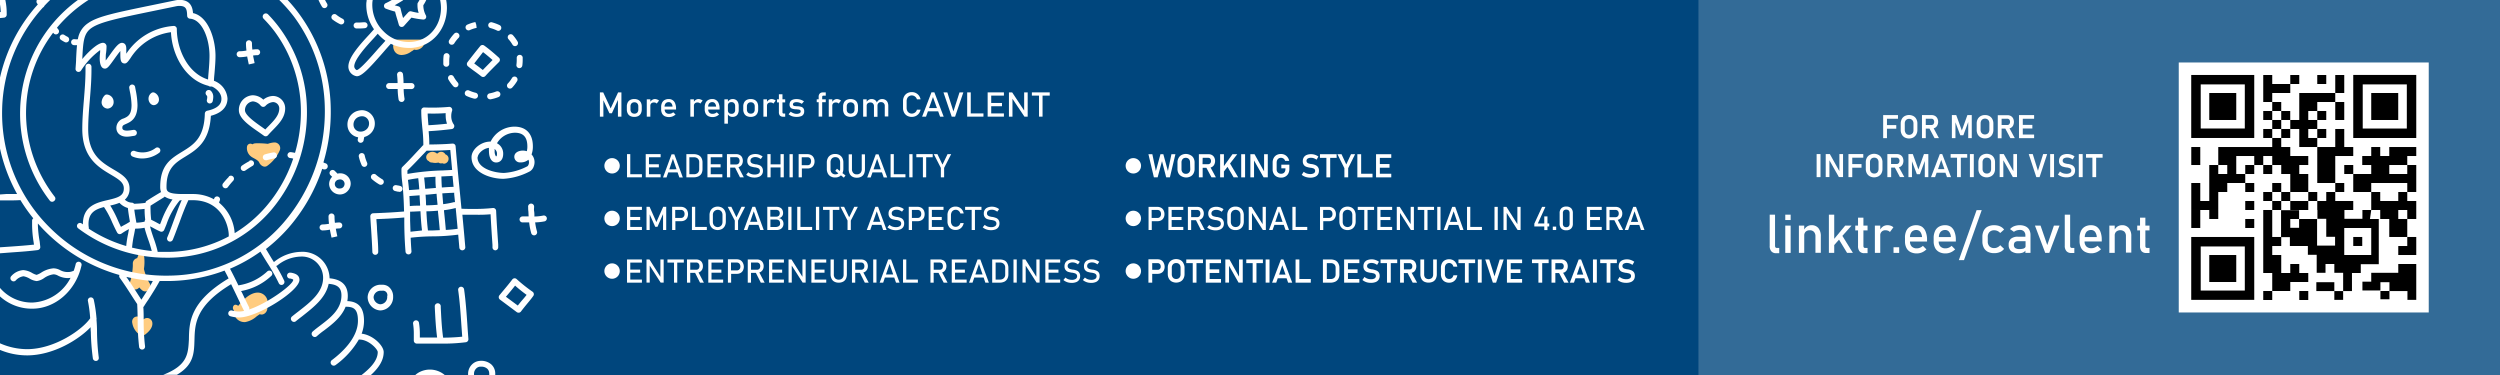 <svg xmlns="http://www.w3.org/2000/svg" viewBox="0 0 566.93 85.04"><defs><style>.cls-1{fill:#00467d;}.cls-2{fill:#ffcc80;}.cls-3,.cls-4{fill:#fff;}.cls-4{opacity:0.2;}</style></defs><title>ads_cav01_en</title><g id="Layer_2" data-name="Layer 2"><g id="Layer_2-2" data-name="Layer 2"><rect class="cls-1" width="566.93" height="85.04"/><path class="cls-2" d="M63.38,34.23a1.3,1.3,0,0,0-1.11-1.93,5,5,0,0,0-1.53.32,18.74,18.74,0,0,0-2.8-.12,1.42,1.42,0,0,0-.71.23.77.77,0,0,0-1.2.44,2.36,2.36,0,0,0,.84,2.27c.49.43,1.65.79,1.91,1.41s1.11,1.28,1.83.75A8.41,8.41,0,0,0,63.38,34.23Z"/><path class="cls-2" d="M101,35a1.07,1.07,0,0,0-1.67-.3.79.79,0,0,1-.23.14,1.51,1.51,0,0,0-2.32.31,1,1,0,0,0,.36,1.35l.07,0a.85.85,0,0,0,.71.36H98a3,3,0,0,0,1.42,0,1,1,0,0,0,.88.15.88.88,0,0,0,.59.09,1.13,1.13,0,0,0,.74-1.55A1.1,1.1,0,0,0,101,35Z"/><path class="cls-2" d="M58.23,66.36c-1.69.16-3.14,1.68-4.21,3a1.44,1.44,0,0,0-.37-.21c-.71-.28-1.07.69-.67,1.15.11.14.1.66.14.84a2.38,2.38,0,0,0,.43,1,2.43,2.43,0,0,0,2.06.9,5.32,5.32,0,0,0,2.62-1.32l.68-.47c1,.4,2-.76,1.64-1.8A2.27,2.27,0,0,0,58.23,66.36Z"/><path class="cls-2" d="M32.65,57.87c-.11-.73-1.07-.54-1.29,0-.08.22-.17.44-.24.67a1.23,1.23,0,0,0-1,1.16c0,.2,0,.42,0,.63a14.84,14.84,0,0,1-.69,3.84c-.41,1.34,1.44,2,2.14,1a5.39,5.39,0,0,0,.58.59,1.17,1.17,0,0,0,1.83-1.42A12.37,12.37,0,0,1,32.64,61,10.46,10.46,0,0,0,32.65,57.87Z"/><path class="cls-2" d="M31.38,75.69a1.29,1.29,0,0,0,1.5.2c.88-.64,1.92-1.71,1.63-2.9a1.2,1.2,0,0,0-1.76-.71,2.11,2.11,0,0,0-.22.17c-.07-.09-.13-.19-.21-.28a.91.91,0,0,0-.79-.32,1.19,1.19,0,0,0-1.14.17A1.22,1.22,0,0,0,30,73.26,4,4,0,0,0,31.38,75.69Z"/><path class="cls-2" d="M89.5,9.15c-.75,1.33-.24,3.27,1.51,3.32a3.71,3.71,0,0,0,2.27-.8,2.55,2.55,0,0,0,.61-.42,2.1,2.1,0,0,0,.51.06,2.07,2.07,0,0,0,1.91-1.72,1.57,1.57,0,0,0,0-.61H89.62A1.77,1.77,0,0,0,89.5,9.15Z"/><path class="cls-3" d="M39.66.1,34.48,1.17C26.27,2.86,22.15,3.71,20,5.23A5.33,5.33,0,0,0,17.66,8.9a4,4,0,0,1-.69,0,.68.68,0,1,0-.18,1.34,5.07,5.07,0,0,0,.68,0c-.1.9-.15,1.92-.21,3.08,0,.7-.08,1.45-.13,2.27a.68.68,0,0,0,.47.69.69.69,0,0,0,.78-.28,17.22,17.22,0,0,1,4.33-4.64c0,.15,0,.29,0,.44a12.44,12.44,0,0,0-.1,1.38c0,.89.15,2.38,1.18,2.38.55,0,.92-.48,2.1-2.13.37-.52.95-1.33,1.4-1.86,0,.16,0,.33,0,.49,0,1.25,0,2.07.68,2.29s1-.31,1.61-1.15A12.83,12.83,0,0,1,38.77,7.3C39,12.43,42,18.16,47.27,19.46a.67.67,0,0,0,.43.16l.32,0h0c.38.1,2.19,1.13,2.19,2.76,0,.51,0,2.06-3.22,2.73a.69.69,0,0,0-.54.65c-.15,5.57-2.57,7.06-5.12,8.63s-5,3-5,8a3.37,3.37,0,0,0,.2,1.21l-.1,0c-1.11.67-2.27,1.36-3.3,2.05A.71.71,0,0,0,33,46a23.33,23.33,0,0,1-2.6.21.67.67,0,0,0-.52-.25,2.49,2.49,0,0,1-1.57-.68,3.16,3.16,0,0,0,1.07-2.53c0-2.18-1.76-3.22-3.63-4.32C23,36.8,20,35,20,29.28c0-2.21.19-4.44.37-6.61s.37-4.46.37-6.73c0-.27,0-.54,0-.82a.68.68,0,0,0-.69-.66.67.67,0,0,0-.66.69v.79c0,2.21-.18,4.45-.36,6.62s-.37,4.46-.37,6.72c0,6.49,3.71,8.68,6.42,10.29,1.89,1.12,3,1.81,3,3.15,0,1.72-1.31,2.1-3.62,2.64-2.52.59-5.66,1.33-5.66,5.46v.06l-.29-.21a.68.68,0,0,0-.81,1.09,33.08,33.08,0,0,0,20.07,6.68h.77a30.94,30.94,0,0,0,22.8-10.61A34.32,34.32,0,0,0,69.6,24.74,31.86,31.86,0,0,0,63.34,6.25a30.19,30.19,0,0,0-2.56-3,.68.68,0,1,0-1,1,28.73,28.73,0,0,1,2.45,2.83,30.51,30.51,0,0,1,6,17.7,33,33,0,0,1-1.33,9.88c-.31-.06-.62-.12-.93-.16a.69.69,0,0,0-.77.58.68.68,0,0,0,.58.76c.24,0,.48.08.71.13a32.47,32.47,0,0,1-6.27,11,29.62,29.62,0,0,1-7,5.9,9.81,9.81,0,0,0-3.53-6.9c0-.16.1-.33.16-.51a.66.66,0,0,0-.39-.87.67.67,0,0,0-.87.39l-.08.21A9.82,9.82,0,0,0,43.69,44l-1.13,0-1.1,0c-3.7,0-3.7-.76-3.7-1.63,0-4.23,2-5.46,4.31-6.88,2.55-1.57,5.43-3.35,5.75-9.23,3.1-.81,3.77-2.57,3.77-3.94a4.65,4.65,0,0,0-3.07-4c0-.63.09-1.27.14-1.89.1-1.23.21-2.51.21-3.77,0-3.7-1.59-8.93-5.1-9.69-.09-1.22-.51-3-3.07-3h-.05A5.54,5.54,0,0,0,39.66.1ZM29.08,52.89a25,25,0,0,0-.46,2.9,31.33,31.33,0,0,1-8.49-3.93.66.66,0,0,0,0-.28,5.06,5.06,0,0,1-.06-.76c0-2.59,1.53-3.35,3.51-3.87a20.1,20.1,0,0,1,1.86,3.48c.36.77.72,1.57,1.14,2.33a.69.69,0,0,0,.45.33l.14,0a.68.68,0,0,0,.4-.13,13.85,13.85,0,0,1,1.67-1h0Zm-.46-2.1c-.39.21-.8.42-1.19.66-.25-.51-.49-1-.74-1.59A24,24,0,0,0,25,46.61,13,13,0,0,0,27.09,46,4.08,4.08,0,0,0,29,47.17c.1,1,.27,2,.44,3a.59.59,0,0,0,0,.13Zm4.17-3.42v.27a19.8,19.8,0,0,0,.14,2.19.38.38,0,0,0-.09.15,1.06,1.06,0,0,0,0,.19.52.52,0,0,0-.1.11,9.86,9.86,0,0,1-1.81.22l-.1-.55c-.14-.8-.28-1.61-.37-2.41C31.19,47.52,32,47.47,32.79,47.37Zm-2.88,8.77a.55.55,0,0,0,.06-.22,23.22,23.22,0,0,1,.44-2.76c.08-.43.17-.87.24-1.31h.13a11.14,11.14,0,0,0,2-.2c.22.91.53,1.81.83,2.68a24.89,24.89,0,0,1,.8,2.59A32.15,32.15,0,0,1,29.91,56.14Zm11.3-10.76C40.54,46.9,40,48.44,39.41,50c-.46,1.27-.94,2.59-1.48,3.85a.69.69,0,0,0,.36.89.86.86,0,0,0,.27.05.69.69,0,0,0,.62-.41c.55-1.3,1-2.63,1.51-3.91.6-1.66,1.23-3.36,2-5a.19.19,0,0,0,0-.07h1c6.69,0,8.19,5.93,8.19,8a.46.46,0,0,0,0,.21,29.76,29.76,0,0,1-13.49,3.51c-.89,0-1.77,0-2.65,0a.71.71,0,0,0,0-.14,25.35,25.35,0,0,0-.91-3c-.3-.89-.59-1.73-.79-2.58l.06-.05.71.38a17,17,0,0,0,1.54.77.75.75,0,0,0,.26.05.69.69,0,0,0,.62-.41c.18-.42.35-.84.52-1.25a17.41,17.41,0,0,1,3-5.43Zm-2.09-.15a21.93,21.93,0,0,0-2.59,5.05l-.24.59c-.27-.13-.53-.27-.8-.42s-.79-.42-1.2-.61a20.85,20.85,0,0,1-.15-2.2,9.41,9.41,0,0,1,0-1c1-.62,2-1.26,3-1.87a.61.61,0,0,0,.2-.19A4.21,4.21,0,0,0,39.12,45.23ZM42.44,3.58a.68.68,0,0,0,.64.66c2.74.17,4.43,4.5,4.43,8.42,0,1.21-.1,2.45-.2,3.66-.05.56-.1,1.14-.13,1.71-4.59-1.41-7.07-6.82-7.08-11.47a.64.64,0,0,0-.22-.49.66.66,0,0,0-.46-.19h0a14,14,0,0,0-10.78,6.3v-.12c0-.16,0-.33,0-.5s0-.35,0-.52c0-.71-.23-1.13-.69-1.28-.87-.28-1.65.74-3.18,2.88-.25.34-.54.76-.79,1.08a5,5,0,0,1,0-.54c0-.4,0-.8.08-1.23a13,13,0,0,0,.1-1.41.81.81,0,0,0-.58-.8c-1-.28-3.15,1.53-4.92,3.65.2-4,.3-5.8,2.11-7.06,2-1.36,6-2.19,14-3.84l5.18-1.07a3.63,3.63,0,0,1,.73-.08C42.21,1.35,42.4,2.07,42.44,3.58Z"/><path class="cls-3" d="M47,22a3.08,3.08,0,0,1-.09.66.68.68,0,0,0,.54.8h.13a.67.67,0,0,0,.66-.54,4.45,4.45,0,0,0,.12-.93,1.87,1.87,0,0,0-.53-1.38.68.68,0,1,0-1,1A.53.53,0,0,1,47,22Z"/><path class="cls-3" d="M28.79,31A7.36,7.36,0,0,0,30,30.86c.15,0,.29-.05.44-.06a.68.68,0,1,0-.17-1.35l-.48.07a6.81,6.81,0,0,1-1,.1c-.48,0-1.05-.11-1.05-.62s.15-.59.89-.92c1-.45,2.55-1.14,2.55-4.28a19.06,19.06,0,0,0-.41-3.38c-.05-.24-.09-.47-.13-.69a.67.67,0,0,0-.78-.55.68.68,0,0,0-.55.79q.06.33.12.69a17.29,17.29,0,0,1,.4,3.14c0,2.26-.86,2.64-1.76,3.05A2.23,2.23,0,0,0,26.39,29C26.39,30.2,27.33,31,28.79,31Z"/><path class="cls-3" d="M29.69,34.6a.68.68,0,0,0,.35.89,5.54,5.54,0,0,0,2.22.45,6.49,6.49,0,0,0,3.89-1.33.68.68,0,0,0-.83-1.07,4.91,4.91,0,0,1-4.73.71A.68.68,0,0,0,29.69,34.6Z"/><path class="cls-3" d="M24.39,24.63a1.46,1.46,0,0,0,1.38-1.52,1.67,1.67,0,0,0-1.47-1.67.64.64,0,0,0-.56.19,2.4,2.4,0,0,0-.7,1.54A1.43,1.43,0,0,0,24.39,24.63Zm0-1.53a.25.25,0,0,1,0,.1v0A.23.23,0,0,1,24.41,23.1Z"/><path class="cls-3" d="M34.9,23.85a1.25,1.25,0,0,0,1.15-1.27A1.75,1.75,0,0,0,35,21a.67.67,0,0,0-.63.06,1.59,1.59,0,0,0-.69,1.31C33.65,23,34.14,23.85,34.9,23.85Z"/><path class="cls-3" d="M1.52,3.35V3a14.9,14.9,0,0,0-.31-3H0V1A15.1,15.1,0,0,1,.17,2.73H0V4.1L.93,4A.68.68,0,0,0,1.52,3.35Z"/><path class="cls-3" d="M7.33,70c5.2,0,9.88-4.1,11.14-9.75a.68.68,0,1,0-1.32-.29,14.64,14.64,0,0,1-.44,1.47l-.08,0a2.86,2.86,0,0,1-1.24.26,3.51,3.51,0,0,1-1.73-.42,3.27,3.27,0,0,0-1.54-.42,6,6,0,0,0-2.82,1,4.47,4.47,0,0,1-1,.48,4,4,0,0,1-1-.42,4.7,4.7,0,0,0-2-.66,4,4,0,0,0-2.72,1.34.68.68,0,0,0,0,1,.68.68,0,0,0,1,0,2.86,2.86,0,0,1,1.76-.94,4.18,4.18,0,0,1,1.36.52,4,4,0,0,0,1.62.57A3.69,3.69,0,0,0,10,63.06a4.81,4.81,0,0,1,2.14-.85,2.09,2.09,0,0,1,1,.29,4.78,4.78,0,0,0,2.31.56A5.65,5.65,0,0,0,16,63a10.24,10.24,0,0,1-8.65,5.61A9.5,9.5,0,0,1,0,65.29v1.93A10.7,10.7,0,0,0,7.33,70Z"/><path class="cls-3" d="M20.55,74.2c0,.36,0,.72.05,1.08a50.64,50.64,0,0,0,.46,6,.68.68,0,0,0,.67.57h.11a.67.67,0,0,0,.56-.77A49.58,49.58,0,0,1,22,75.23q0-1.35-.12-2.73a.74.74,0,0,0,0-.39A31.27,31.27,0,0,0,21.27,68a.68.68,0,1,0-1.33.28,29.93,29.93,0,0,1,.51,3.9c-1.71,2.51-8,7-14.32,7A15.32,15.32,0,0,1,0,77.85v1.5a16,16,0,0,0,6.13,1.24C12.12,80.59,17.87,77,20.55,74.2Z"/><path class="cls-3" d="M100,1.81c0,4.24-2.92,7.48-6.82,7.7A8,8,0,0,1,87,7.13,8.46,8.46,0,0,1,84.43.8a5.29,5.29,0,0,1,.09-.8H83.15c0,.24-.06.48-.08.73a9.6,9.6,0,0,0,1.74,5.9s0,0,0,0c-.25.29-.6.67-1,1.12C81.25,10.5,79,13.12,79,15.1a2.21,2.21,0,0,0,1.92,2.19c1.08,0,2.64-1.58,5.93-5.36.71-.82,1.34-1.54,1.78-2a9.31,9.31,0,0,0,4.07.94h.56c4.63-.27,8-4.07,8.09-9A10,10,0,0,0,101.18,0H99.81A9.67,9.67,0,0,1,100,1.81ZM85.81,11c-1.35,1.55-4.15,4.77-4.9,4.9a1,1,0,0,1-.58-.84c0-1.61,2.89-4.73,4.44-6.41l.89-1c.11.13.23.26.35.38A10.74,10.74,0,0,0,87.4,9.24C87,9.71,86.42,10.34,85.81,11Z"/><path class="cls-3" d="M94.8.56a.66.66,0,0,0-.13.36c0,.1,0,.2,0,.31a5.74,5.74,0,0,0,.27,1.7,15.8,15.8,0,0,1-1.66-.35.67.67,0,0,0-.68.2c-.35.37-.76.82-1.19,1.31-.21-.71-.42-1.44-.57-2.15a.68.68,0,0,0-.5-.51l-.84-.23,1-.58.84-.51L91.43,0H88.85a14.92,14.92,0,0,1-1.37.72.67.67,0,0,0-.4.64.66.66,0,0,0,.43.61,19.8,19.8,0,0,0,2.08.66c.17.69.37,1.36.57,2,.1.34.19.67.29,1a.69.69,0,0,0,.51.48h.14a.66.66,0,0,0,.52-.24C92.2,5.22,92.8,4.55,93.31,4a19.57,19.57,0,0,0,2.62.43.67.67,0,0,0,.63-.28.68.68,0,0,0,0-.7A4.81,4.81,0,0,1,96,1.23V1.18A7.52,7.52,0,0,0,96.66,0H95.14C95,.19,94.92.39,94.8.56Z"/><path class="cls-3" d="M108.89,10.46c-1,1.23-2,2.48-2.87,3.64a.67.67,0,0,0,.11.94c.5.4,1,.78,1.52,1.15s1,.74,1.49,1.12a.67.67,0,0,0,.92-.07c1-1.11,2.11-2.18,3.1-3.18a.66.66,0,0,0,.2-.49.64.64,0,0,0-.22-.49c-1.23-1.11-2.29-2-3.32-2.74A.67.67,0,0,0,108.89,10.46Zm.6,5.41-1-.77-.95-.71c.65-.83,1.33-1.7,2-2.57.68.52,1.38,1.11,2.16,1.79C111,14.33,110.24,15.09,109.49,15.87Z"/><path class="cls-3" d="M87.56,19.51a.67.67,0,0,0,.68.68h1.94a15.94,15.94,0,0,0,.21,2.38.68.68,0,0,0,.67.55h.13a.68.68,0,0,0,.54-.79,13.5,13.5,0,0,1-.19-2.13h1.78a.68.68,0,1,0,0-1.36H91.51a16.77,16.77,0,0,0-.12-2,.68.68,0,0,0-.75-.59.68.68,0,0,0-.59.76,18,18,0,0,1,.11,1.83H88.24A.68.68,0,0,0,87.56,19.51Z"/><path class="cls-3" d="M120.21,38.83a2.14,2.14,0,0,0,.84-1.13,2.7,2.7,0,0,0,.17-.94,2.57,2.57,0,0,0-.68-1.74,5,5,0,0,0,.3-1.83c0-2.84-1.52-4.47-4.18-4.47a6.07,6.07,0,0,0-5.4,3.39h-.1c-2.1,0-4.23,1.77-4.23,3.52,0,3.58,4.43,4.92,7.23,4.92A14.6,14.6,0,0,0,120.21,38.83Zm-8-5a1.27,1.27,0,0,1,.49,1c0,.28,0,.63-.23.63a2,2,0,0,1-.29-1.26A2.73,2.73,0,0,1,112.16,33.78Zm-3.88,1.85c0-.76,1.16-2,2.55-2.15a5.65,5.65,0,0,0,0,.71c0,1.61.63,2.61,1.65,2.61.76,0,1.58-.52,1.58-2a2.61,2.61,0,0,0-1.41-2.36,4.79,4.79,0,0,1,4.06-2.39c1.91,0,2.83,1,2.83,3.12a4.21,4.21,0,0,1-.12,1.07,3,3,0,0,0-.9-.14c-.94,0-1.94.44-1.94,1.41a1.29,1.29,0,0,0,1.4,1.27,2.7,2.7,0,0,0,1.8-.61,1.33,1.33,0,0,1,.13.57,1.26,1.26,0,0,1-.08.47.87.87,0,0,1-.29.45,13.21,13.21,0,0,1-5.33,1.51C112.24,39.19,108.28,38.32,108.28,35.63Z"/><path class="cls-3" d="M124,49.4a.7.7,0,0,0-.81-.52,10.56,10.56,0,0,1-2,.22c0-.4,0-.81-.07-1.22s0-.65,0-1a.68.68,0,1,0-1.35.08c0,.32,0,.63.05.95l.06,1.17H118.5a.68.68,0,0,0,0,1.36H120a14.18,14.18,0,0,0,.47,2.44.68.68,0,0,0,1.31-.38,12.67,12.67,0,0,1-.42-2.07,11.91,11.91,0,0,0,2.17-.24A.69.69,0,0,0,124,49.4Z"/><path class="cls-3" d="M85,28a3,3,0,0,0-2.67-3,3.68,3.68,0,0,0-.47,0,4.44,4.44,0,0,0-1,.22,3.2,3.2,0,0,0-2.06,3.26,2.85,2.85,0,0,0,2.41,2.65c0,.16-.06.32-.09.48a.69.69,0,0,0,.58.77h.1a.69.69,0,0,0,.67-.59,6.1,6.1,0,0,1,.14-.72,3.23,3.23,0,0,0,1.43-.8A3.06,3.06,0,0,0,85,28Zm-1.88,1.32a1.92,1.92,0,0,1-1.44.52,1.54,1.54,0,0,1-1.51-1.45,1.85,1.85,0,0,1,1.17-1.88,2.57,2.57,0,0,1,.64-.15h.25A1.61,1.61,0,0,1,83.69,28,1.72,1.72,0,0,1,83.16,29.29Z"/><path class="cls-3" d="M79.53,41.63a2.36,2.36,0,0,0-2.36-2.33,2.13,2.13,0,0,0-.63.08s0,0,0,0l-.26-.27-.38-.38a.68.68,0,0,0-.95,1l.37.36,0,0a2.36,2.36,0,0,0-.68,1.71A2.45,2.45,0,0,0,77.1,44.1h0a2.37,2.37,0,0,0,1.69-.73A2.47,2.47,0,0,0,79.53,41.63Zm-1.68.8a1,1,0,0,1-.75.31,1,1,0,0,1-.32-2,1.08,1.08,0,0,1,.36-.05,1,1,0,0,1,1,1A1.13,1.13,0,0,1,77.85,42.43Z"/><path class="cls-3" d="M77.62,51.13a.67.67,0,0,0-.67-.68,7.17,7.17,0,0,0-1,.08,11.6,11.6,0,0,1-.09-1.44.68.68,0,0,0-1.36,0,12.7,12.7,0,0,0,.11,1.65,8.57,8.57,0,0,1-1.46.16.68.68,0,0,0,0,1.36,9.37,9.37,0,0,0,1.66-.18c.11.6.24,1.2.37,1.81l.66-.14.66-.16c-.13-.59-.25-1.16-.35-1.72A6.2,6.2,0,0,1,77,51.8.67.67,0,0,0,77.62,51.13Z"/><path class="cls-3" d="M56.05,12.8c.11.6.24,1.2.37,1.81l.66-.14.66-.16c-.12-.59-.25-1.16-.35-1.72a6.2,6.2,0,0,1,.84-.07.68.68,0,1,0,0-1.35,7.17,7.17,0,0,0-1,.08,11.6,11.6,0,0,1-.09-1.44.68.68,0,0,0-1.36,0,12.82,12.82,0,0,0,.11,1.65,8.57,8.57,0,0,1-1.46.16.68.68,0,1,0,0,1.35A10.38,10.38,0,0,0,56.05,12.8Z"/><path class="cls-3" d="M86.72,64.57h-.25a2.94,2.94,0,0,0-3.1,2.83,3.06,3.06,0,0,0,2.84,3,3,3,0,0,0,2.94-3.11,2.78,2.78,0,0,0-1.08-2.31A2.32,2.32,0,0,0,86.72,64.57ZM86.21,69a1.7,1.7,0,0,1-1.49-1.59,1.59,1.59,0,0,1,1.58-1.48h.38a1,1,0,0,1,1.12,1.3A1.61,1.61,0,0,1,86.21,69Z"/><path class="cls-3" d="M117.19,70.78a.67.67,0,0,0,.41.13h.09a.69.69,0,0,0,.45-.27c.44-.58.9-1.15,1.36-1.71s1-1.19,1.43-1.81a.64.64,0,0,0,.12-.52.68.68,0,0,0-.29-.45,35.07,35.07,0,0,1-3.61-2.87.65.65,0,0,0-.51-.17.67.67,0,0,0-.47.27c-.72.95-1.47,1.85-2.28,2.81l-.62.75a.68.68,0,0,0,.11,1Zm-2.26-3.72c.63-.74,1.27-1.51,1.88-2.29a32.44,32.44,0,0,0,2.61,2.1c-.32.41-.65.81-1,1.2s-.66.81-1,1.22l-2.7-2Z"/><path class="cls-3" d="M107.49,84.81a1.7,1.7,0,0,1,.78-1.47,1.33,1.33,0,0,1,.62-.19h.24a2,2,0,0,1,1.35.45,1.42,1.42,0,0,1,.46,1.07,1.26,1.26,0,0,1,0,.38h1.37c0-.14,0-.29,0-.43a2.79,2.79,0,0,0-.92-2,3.47,3.47,0,0,0-2.6-.78,2.78,2.78,0,0,0-1.21.38,3,3,0,0,0-1.43,2.63,1.79,1.79,0,0,0,0,.23h1.36A.91.91,0,0,1,107.49,84.81Z"/><path class="cls-3" d="M95.21,76.55c0-.25,0-.5,0-.75A15.13,15.13,0,0,0,95,73.13a.68.68,0,0,0-1.33.25,14.76,14.76,0,0,1,.17,2.44c0,.48,0,1,0,1.46a.69.69,0,0,0,.68.64c1.23,0,2.45,0,3.67,0H100a40.48,40.48,0,0,0,5.64-.31.68.68,0,0,0,.58-.73c-.09-1.13-.17-2.25-.24-3.37-.18-2.57-.36-5.23-.74-7.9a.69.69,0,0,0-.77-.58.68.68,0,0,0-.57.77c.37,2.62.55,5.26.72,7.81.07.91.13,1.82.2,2.74a41.57,41.57,0,0,1-4.33.22c-.32-2.26-.43-4.62-.54-6.9V69.5a.68.68,0,1,0-1.35.06v.16c.11,2.26.23,4.58.53,6.83h-.92C97.23,76.54,96.22,76.53,95.21,76.55Z"/><path class="cls-3" d="M111.25,48.59c.11,2.32.27,4.58.43,6.95l0,.6a.67.67,0,0,0,.67.63h0a.69.69,0,0,0,.63-.72l0-.6c-.18-2.61-.36-5.08-.47-7.63a.69.69,0,0,0-.23-.49.71.71,0,0,0-.52-.16,38,38,0,0,1-4.26.21c-.94,0-1.9,0-2.85-.05l-.33-3.42c-.35-3.52-.7-7.16-1-10.73a.66.66,0,0,0-.23-.46.7.7,0,0,0-.5-.16c-1.73.15-3.51.19-5.24.21,0-.1,0-.2,0-.31,0-.9-.07-1.81-.15-2.71,1.77-.1,3.53-.26,5.23-.48a.65.65,0,0,0,.55-.44.69.69,0,0,0-.14-.7,3.29,3.29,0,0,1-.51-1.85,3.54,3.54,0,0,1,.19-1.14.7.7,0,0,0-.11-.64.67.67,0,0,0-.59-.26,42.83,42.83,0,0,1-5.58.13.66.66,0,0,0-.71.64.76.76,0,0,0,0,.15.41.41,0,0,0,0,.11c0,1.21.12,2.45.23,3.65A35.24,35.24,0,0,1,96,32.46c0,.15,0,.29,0,.44l-.13.1-.54.59C94,35,92.67,36.49,91.25,37.85a.74.74,0,0,0-.21.53,20.66,20.66,0,0,0,.14,2.68c.29,2.3.39,4.62.45,6.9-2.08.18-4.34.31-7,.4a.72.72,0,0,0-.48.22.77.77,0,0,0-.18.5c.06,1,.12,2,.19,2.93.11,1.69.22,3.44.28,5.12a.68.68,0,0,0,.68.66h0a.67.67,0,0,0,.65-.7c0-1.71-.17-3.47-.28-5.17,0-.74-.1-1.49-.14-2.23,2.39-.08,4.43-.2,6.33-.37,0,.25,0,.5,0,.75,0,2.29.09,4.67.28,7a.68.68,0,0,0,.68.62h.06a.67.67,0,0,0,.61-.73c-.08-1-.14-2-.18-3.05a45.86,45.86,0,0,1,5.08-.31,46.27,46.27,0,0,0,5.7-.39c.08,1,.17,1.92.25,2.88a.68.68,0,1,0,1.35-.12c-.2-2.41-.43-4.85-.66-7.28.89,0,1.81,0,2.71,0C109,48.73,110.14,48.69,111.25,48.59ZM101.07,25.66a4.21,4.21,0,0,0,0,.62,5.58,5.58,0,0,0,.3,1.77c-1.38.16-2.79.27-4.21.35-.08-.88-.15-1.78-.18-2.66C98.24,25.78,99.6,25.76,101.07,25.66Zm-8.68,13c1.38-1.33,2.69-2.75,4-4.12l.35-.37h.49c1.6,0,3.25-.05,4.88-.16q.21,2.25.42,4.53l-2.13.11a54.46,54.46,0,0,0-8,.79C92.4,39.15,92.39,38.9,92.39,38.63Zm.13,2.26s0-.09,0-.13c.77-.16,1.54-.28,2.32-.38.11.83.18,1.68.24,2.53l-2.32.17C92.69,42.35,92.62,41.62,92.52,40.89Zm.32,3.54,2.32-.17c0,.69.07,1.37.1,2.05,0,.1,0,.2,0,.3-.76,0-1.54,0-2.32.1C92.92,46,92.89,45.2,92.84,44.43Zm.25,8.12L93,50c0-.65,0-1.31,0-2,.78,0,1.57-.07,2.35-.09.07,1.45.17,2.91.35,4.35C94.83,52.37,94,52.44,93.09,52.55Zm3.09-12.32c.86-.08,1.71-.13,2.57-.18,0,.85,0,1.69.1,2.54l-2.16.18-.27,0C96.36,41.94,96.28,41.08,96.18,40.23Zm.43,6c0-.7-.06-1.4-.1-2.11l.3,0L99,43.94c.06.84.14,1.67.23,2.5-.85.07-1.7.11-2.55.13C96.62,46.47,96.62,46.36,96.61,46.25Zm1.57,6-1.13,0c-.18-1.43-.28-2.89-.36-4.34.87,0,1.75-.07,2.63-.14,0,.08,0,.15,0,.23.15,1.36.29,2.77.41,4.18ZM100.1,40l.33,0,2.19-.11.24,2.49c-.88,0-1.77.08-2.66.14C100.14,41.65,100.11,40.82,100.1,40Zm.2,3.85c.9-.06,1.8-.11,2.7-.14l0,.35.18,1.78a1,1,0,0,0-.24,0,18.4,18.4,0,0,1-2.44.46C100.44,45.47,100.36,44.65,100.3,43.83Zm.8,8.31c-.11-1.44-.26-2.88-.41-4.27a1.5,1.5,0,0,1,0-.22,20.26,20.26,0,0,0,2.65-.5h0c.15,1.57.3,3.14.44,4.71A26.77,26.77,0,0,1,101.1,52.14Z"/><path class="cls-3" d="M97.38,83.81a5.2,5.2,0,0,0-2.09.49,4.39,4.39,0,0,0-1.11.74h6.67A5.22,5.22,0,0,0,97.38,83.81Z"/><path class="cls-3" d="M54.17,25c0,1.83,2.33,3.46,4.58,5l1.1.78a.66.66,0,0,0,.4.13.68.68,0,0,0,.51-.23c.35-.41.75-.82,1.14-1.22,1.36-1.39,2.77-2.83,2.77-4.89a2.8,2.8,0,0,0-2.78-2.81,3.68,3.68,0,0,0-2.18.84,3.6,3.6,0,0,0-2.39-1A3.31,3.31,0,0,0,54.17,25Zm5-1a.72.72,0,0,0,.49.24.75.75,0,0,0,.51-.19,2.68,2.68,0,0,1,1.74-.9,1.44,1.44,0,0,1,1.42,1.45c0,1.51-1.16,2.69-2.38,3.95q-.39.39-.78.81l-.62-.44c-1.69-1.18-4-2.8-4-3.93a2,2,0,0,1,1.8-2A2.54,2.54,0,0,1,59.15,24Z"/><path class="cls-3" d="M66.66,3.77a35.76,35.76,0,0,1,7,20.78,38.61,38.61,0,0,1-9.4,26A34.71,34.71,0,0,1,38.66,62.5,37.35,37.35,0,0,1,11.33,51.65,36.46,36.46,0,0,1,.48,25,35.41,35.41,0,0,1,9.74,1.7l.09-.05a.64.64,0,0,0,.23-.31c.42-.46.86-.9,1.31-1.34h-3a.67.67,0,0,0,0,.71c.06.1.14.2.2.3A37,37,0,0,0,0,17.59V33.68A37.82,37.82,0,0,0,3.88,44c-.85,0-1.69,0-2.5,0L0,44.1v1.35l1.39,0c1,0,2.05,0,3.1-.06l.15,0a36.51,36.51,0,0,0,2.91,4.12.69.69,0,0,0-.27.48c0,.35,0,.72,0,1.09A25.28,25.28,0,0,0,7.64,55c0,.16.05.31.08.47-1.7.19-3.41.31-5.07.43L0,56.08v1.36l2.75-.21c1.9-.13,3.86-.27,5.82-.52A.74.74,0,0,0,9,56.45a.67.67,0,0,0,.13-.51L9,54.77A24.57,24.57,0,0,1,8.59,51c0-.11,0-.21,0-.32.57.65,1.16,1.29,1.78,1.9a38.52,38.52,0,0,0,16.71,9.78.66.66,0,0,0,.08.65c.92,1.26,1.77,2.58,2.59,3.86.44.69.89,1.39,1.36,2.08.07,1.23.09,2.51.11,3.74a51.34,51.34,0,0,0,.33,6,.68.68,0,0,0,.67.58h.1a.67.67,0,0,0,.57-.77,48,48,0,0,1-.31-5.88c0-1,0-2-.08-3a.75.75,0,0,0,.15-.16c.31-.51.64-1,1-1.52.87-1.36,1.76-2.76,2.56-4.22q.81,0,1.62,0h.89a36.79,36.79,0,0,0,12.2-2.36c.32.58.62,1.18.92,1.78h0c-8.83,5.3-8.95,10-9,13.83C42.66,80.2,42.59,82.83,37,85h3.1c3.83-2.24,3.91-4.87,4-7.89.1-3.64.21-7.76,8.31-12.66l1.18,2.44c.54,1.14,1.1,2.31,1.66,3.43a.59.59,0,0,0,.13.18,5.63,5.63,0,0,1-1.17.14,6,6,0,0,1-1.58-.22.68.68,0,0,0-.84.47.67.67,0,0,0,.47.83,7.12,7.12,0,0,0,2,.27c4.08,0,13.65-6,13.65-8.52,0-1.26-1.28-1.51-1.89-1.63H65.9a.67.67,0,1,0-.26,1.32l.06,0c.22,0,.73.14.8.29,0,1.09-5.79,5.33-10,6.73a.64.64,0,0,0,0-.47c-.56-1.12-1.11-2.28-1.65-3.41L54.66,66a13.42,13.42,0,0,0,6.88-3.45.68.68,0,1,0-.93-1,12.22,12.22,0,0,1-6.55,3.16c-.61-1.26-1.24-2.54-1.9-3.77a35.78,35.78,0,0,0,6.9-3.88c.49.84,1,1.66,1.49,2.45a42.16,42.16,0,0,1,2.67,4.71.67.67,0,0,0,.89.34.69.69,0,0,0,.34-.9,31.5,31.5,0,0,0-1.82-3.35.66.66,0,0,0,.27-.12,8.72,8.72,0,0,1,5.22-2A4.81,4.81,0,0,1,73.27,63c0,3.28-2.84,5.48-5.57,7.6-.51.39-1,.77-1.46,1.15a.67.67,0,0,0-.09,1,.68.68,0,0,0,.52.25.64.64,0,0,0,.43-.16c.45-.37.93-.74,1.43-1.12,2.52-2,5.34-4.14,6-7.35,2.05.15,2.9.93,2.9,2.63,0,3.17-2.55,5.1-4.8,6.81-.63.48-1.23.93-1.74,1.39a.68.68,0,0,0,0,1,.67.67,0,0,0,.5.23.66.66,0,0,0,.45-.18c.48-.42,1-.86,1.66-1.32,1.81-1.37,3.94-3,4.87-5.37h.06c1.78,0,2.74.51,2.74,3.19,0,3.9-3.69,7.25-5.9,8.9a.68.68,0,0,0-.13,1,.67.67,0,0,0,.54.27.69.69,0,0,0,.41-.13,19,19,0,0,0,5.28-5.79h.11c2.15,0,4.18,2.2,4.18,2.84,0,2-1.84,3.81-3.9,5.39h2.14c1.74-1.54,3.11-3.31,3.11-5.39,0-1.45-2.42-3.88-5-4.17a8.3,8.3,0,0,0,.54-2.86c0-3-1.21-4.43-3.79-4.53a6.36,6.36,0,0,0,.11-1.17c0-2.42-1.39-3.75-4.13-4a6.13,6.13,0,0,0-6.5-6,10,10,0,0,0-6,2.22.43.43,0,0,0-.12.11l-.27-.43c-.52-.82-1-1.67-1.54-2.54a37.2,37.2,0,0,0,5.14-4.84,39.24,39.24,0,0,0,7.62-13.35l.14.06a.61.61,0,0,0,.32.08A.67.67,0,0,0,73.69,37l-.35-.17A39.92,39.92,0,0,0,75,24.52,37.15,37.15,0,0,0,67.73,3,33.84,33.84,0,0,0,65.23,0h-1.9A36.46,36.46,0,0,1,66.66,3.77ZM32.48,67.32c-.14.22-.28.43-.41.65-.4-.6-.79-1.21-1.17-1.8-.71-1.11-1.46-2.26-2.25-3.38a39.09,39.09,0,0,0,6,.94C34,65,33.22,66.16,32.48,67.32Z"/><path class="cls-3" d="M4.56,25.15a32.28,32.28,0,0,0,6.7,20.31.67.67,0,0,0,1,.13.67.67,0,0,0,.13-1A31,31,0,0,1,5.91,25.17,30.11,30.11,0,0,1,12.05,7.42l.13.15a.64.64,0,0,0,.51.23.66.66,0,0,0,.44-.16.69.69,0,0,0,.07-1c-.1-.11-.19-.24-.28-.36A31.46,31.46,0,0,1,20.06,0h-2.4A31.81,31.81,0,0,0,4.56,25.15Z"/><path class="cls-3" d="M14.7,9.55a.66.66,0,0,0,.3.07.67.67,0,0,0,.61-.37.68.68,0,0,0-.3-.91,6.71,6.71,0,0,1-.77-.45A.68.68,0,0,0,13.77,9,7.32,7.32,0,0,0,14.7,9.55Z"/><path class="cls-3" d="M56.53,36.55a16.87,16.87,0,0,0-1.65,1,.68.68,0,0,0,.38,1.23.69.69,0,0,0,.39-.12c.5-.35,1-.67,1.54-1a.68.68,0,1,0-.66-1.18Z"/><path class="cls-3" d="M62,34.56a16.66,16.66,0,0,0-1.92.45.68.68,0,0,0,.2,1.33.63.63,0,0,0,.19,0,14.25,14.25,0,0,1,1.75-.41A.68.68,0,1,0,62,34.56Z"/><path class="cls-3" d="M51.91,40.09a17.65,17.65,0,0,0-1.3,1.46.67.67,0,0,0,.11,1,.66.66,0,0,0,.42.15.68.68,0,0,0,.53-.26A16.59,16.59,0,0,1,52.87,41a.68.68,0,1,0-1-.95Z"/><path class="cls-3" d="M81.89,34.73a.68.68,0,0,0-.52.81A10.46,10.46,0,0,0,82,37.43a.68.68,0,0,0,.62.41.67.67,0,0,0,.28-.06.69.69,0,0,0,.34-.9,8.52,8.52,0,0,1-.54-1.64A.67.67,0,0,0,81.89,34.73Z"/><path class="cls-3" d="M84.35,40.64A11.41,11.41,0,0,0,86,41.82a.73.73,0,0,0,.35.09.67.67,0,0,0,.35-1.25,9.92,9.92,0,0,1-1.4-1,.67.67,0,0,0-1,0A.68.68,0,0,0,84.35,40.64Z"/><path class="cls-3" d="M89.91,42a.69.69,0,0,0-.83.48.68.68,0,0,0,.48.83l.62.15.18,0a.53.53,0,0,0,.25.05.68.68,0,0,0,.25-1.31l-.37-.1Z"/><path class="cls-3" d="M104,7.64a.66.66,0,0,0-1,0,9.11,9.11,0,0,0-1.14,1.48.69.69,0,0,0,.22.93.69.69,0,0,0,.94-.22,7.37,7.37,0,0,1,1-1.27A.67.67,0,0,0,104,7.64Z"/><path class="cls-3" d="M102.88,17.38a.68.68,0,1,0-1.17.69,8.89,8.89,0,0,0,1.1,1.5.69.69,0,0,0,.51.23.66.66,0,0,0,.45-.18.67.67,0,0,0,0-.95A7.88,7.88,0,0,1,102.88,17.38Z"/><path class="cls-3" d="M100.6,12.64a8.68,8.68,0,0,0-.07,1.13v.07c0,.23,0,.46,0,.68a.68.68,0,0,0,.68.62h.06a.69.69,0,0,0,.61-.74,5.49,5.49,0,0,1,0-.58v-.05a6.16,6.16,0,0,1,.07-.95.69.69,0,0,0-.59-.76A.68.68,0,0,0,100.6,12.64Z"/><path class="cls-3" d="M105.8,21.77a9.17,9.17,0,0,0,1.76.61l.16,0a.68.68,0,0,0,.16-1.34,7.92,7.92,0,0,1-1.51-.52.68.68,0,0,0-.9.33A.67.67,0,0,0,105.8,21.77Z"/><path class="cls-3" d="M107.8,5a8.59,8.59,0,0,0-1.78.57.68.68,0,1,0,.55,1.24,7.1,7.1,0,0,1,1.52-.49L108,5.6Z"/><path class="cls-3" d="M112.56,20.73a7.53,7.53,0,0,1-1.52.44.68.68,0,0,0,.11,1.35h.12a9.49,9.49,0,0,0,1.8-.52.68.68,0,0,0-.51-1.26Z"/><path class="cls-3" d="M113.32,5.71a10.57,10.57,0,0,0-1.75-.65.69.69,0,0,0-.83.49.67.67,0,0,0,.49.82,8.41,8.41,0,0,1,1.49.56A.66.66,0,0,0,113,7a.68.68,0,0,0,.61-.38A.69.69,0,0,0,113.32,5.71Z"/><path class="cls-3" d="M117.11,14.7a.67.67,0,0,0,.59.75h.08a.67.67,0,0,0,.67-.6,9.42,9.42,0,0,0,.08-1.2V13.6c0-.2,0-.4,0-.6a.68.68,0,0,0-1.35.11c0,.16,0,.33,0,.5v.05A8.94,8.94,0,0,1,117.11,14.7Z"/><path class="cls-3" d="M116.27,7.93a.68.68,0,0,0-1,.91,7.65,7.65,0,0,1,.94,1.28.66.66,0,0,0,.58.34.73.73,0,0,0,.35-.09.68.68,0,0,0,.24-.93A8.88,8.88,0,0,0,116.27,7.93Z"/><path class="cls-3" d="M115.18,19.91a.69.69,0,0,0,.47.18.67.67,0,0,0,.49-.21,8.67,8.67,0,0,0,1.13-1.5.68.68,0,0,0-.24-.93.69.69,0,0,0-.93.24,6.41,6.41,0,0,1-.95,1.26A.69.69,0,0,0,115.18,19.91Z"/><path class="cls-3" d="M77.1,5.47a.66.66,0,0,0,.3.07A.67.67,0,0,0,78,5.17a.68.68,0,0,0-.3-.91,8.33,8.33,0,0,1-1.4-.9.67.67,0,0,0-1,.11.68.68,0,0,0,.1.95A9.9,9.9,0,0,0,77.1,5.47Z"/><path class="cls-3" d="M81.39,6.46a12.21,12.21,0,0,0,1.35-.07.67.67,0,0,0,.61-.74.68.68,0,0,0-.74-.6c-.41,0-.82.06-1.21.06h-.49a.67.67,0,0,0-.72.64.68.68,0,0,0,.64.71Z"/><path class="cls-3" d="M73,1.5a.67.67,0,0,0,.58.34.64.64,0,0,0,.35-.1.67.67,0,0,0,.24-.92A9.16,9.16,0,0,1,73.71,0H72.23A12.29,12.29,0,0,0,73,1.5Z"/><rect class="cls-4" x="385.16" width="181.77" height="85.04"/><polygon class="cls-3" points="142.93 34.95 142.19 34.95 142.19 40.21 142.56 40.21 142.93 40.21 145.57 40.21 145.57 39.51 142.93 39.51 142.93 34.95"/><polygon class="cls-3" points="146.79 34.95 146.43 34.95 146.43 40.21 146.79 40.21 147.17 40.21 149.81 40.21 149.81 39.51 147.17 39.51 147.17 37.95 149.41 37.95 149.41 37.25 147.17 37.25 147.17 35.66 149.81 35.66 149.81 34.95 147.17 34.95 146.79 34.95"/><path class="cls-3" d="M152.29,35l-1.94,5.25h.8l.39-1.15h2.12l.4,1.15h.79L152.92,35Zm-.51,3.4L152.6,36l.82,2.39Z"/><path class="cls-3" d="M158.39,35.18a2.39,2.39,0,0,0-1.08-.22h-1.66v5.25h1.66a2.39,2.39,0,0,0,1.08-.22,1.59,1.59,0,0,0,.69-.64,2.19,2.19,0,0,0,.23-1V36.84a2.13,2.13,0,0,0-.23-1A1.53,1.53,0,0,0,158.39,35.18Zm.17,3.18a1.13,1.13,0,0,1-.32.85,1.3,1.3,0,0,1-.91.3h-1V35.66h1a1.3,1.3,0,0,1,.91.3,1.12,1.12,0,0,1,.32.85Z"/><polygon class="cls-3" points="160.79 34.95 160.43 34.95 160.43 40.21 160.79 40.21 161.17 40.21 163.81 40.21 163.81 39.51 161.17 39.51 161.17 37.95 163.41 37.95 163.41 37.25 161.17 37.25 161.17 35.66 163.81 35.66 163.81 34.95 161.17 34.95 160.79 34.95"/><path class="cls-3" d="M167.73,37.8a1.31,1.31,0,0,0,.54-.53,1.78,1.78,0,0,0,0-1.6,1.23,1.23,0,0,0-.53-.53,1.6,1.6,0,0,0-.8-.19h-2.09v5.26h.74V38h1.1l1.12,2.22h.87l-1.21-2.31Zm-2.14-2.15H167a.76.76,0,0,1,.37.1.71.71,0,0,1,.25.29,1.07,1.07,0,0,1,0,.86.62.62,0,0,1-.25.28.67.67,0,0,1-.37.11h-1.38Z"/><path class="cls-3" d="M172.29,37.49a3.88,3.88,0,0,0-.8-.23h-.13a5.66,5.66,0,0,1-.64-.15,1,1,0,0,1-.38-.23.59.59,0,0,1-.15-.43h0a.72.72,0,0,1,.29-.61,1.45,1.45,0,0,1,.84-.22,1.61,1.61,0,0,1,.6.12,2.24,2.24,0,0,1,.6.33l.42-.59a3.12,3.12,0,0,0-.53-.3,2.1,2.1,0,0,0-.53-.19,2.67,2.67,0,0,0-.56-.06,2.57,2.57,0,0,0-1,.18,1.33,1.33,0,0,0-.63.53,1.49,1.49,0,0,0-.22.83h0a1.35,1.35,0,0,0,.23.86,1.29,1.29,0,0,0,.57.42,6.2,6.2,0,0,0,.86.2h.1a4.13,4.13,0,0,1,.58.14.85.85,0,0,1,.37.24.66.66,0,0,1,.14.44h0a.67.67,0,0,1-.31.6,1.6,1.6,0,0,1-.89.21,2.12,2.12,0,0,1-1.44-.52l-.46.56a2.17,2.17,0,0,0,.55.36,2.61,2.61,0,0,0,.63.22,3.38,3.38,0,0,0,.72.07,2.66,2.66,0,0,0,1-.18,1.39,1.39,0,0,0,.66-.52,1.37,1.37,0,0,0,.23-.82h0a1.39,1.39,0,0,0-.21-.81A1.31,1.31,0,0,0,172.29,37.49Z"/><polygon class="cls-3" points="177 37.27 174.75 37.27 174.75 34.95 174.02 34.95 174.02 40.21 174.75 40.21 174.75 37.97 177 37.97 177 40.21 177.74 40.21 177.74 34.95 177 34.95 177 37.27"/><rect class="cls-3" x="179.04" y="34.96" width="0.74" height="5.25"/><path class="cls-3" d="M183.94,35.16a1.62,1.62,0,0,0-.83-.2h-2v5.25h.73v-2h1.3a1.73,1.73,0,0,0,.83-.2,1.35,1.35,0,0,0,.55-.56,1.74,1.74,0,0,0,.2-.84,1.78,1.78,0,0,0-.2-.85A1.35,1.35,0,0,0,183.94,35.16Zm-.1,1.88a.8.8,0,0,1-.28.32.88.88,0,0,1-.42.11h-1.33V35.66h1.33a.78.78,0,0,1,.42.11.8.8,0,0,1,.28.32,1.21,1.21,0,0,1,.09.48A1.16,1.16,0,0,1,183.84,37Z"/><path class="cls-3" d="M191.25,38.33V36.84a2.19,2.19,0,0,0-.22-1,1.7,1.7,0,0,0-.65-.68,1.94,1.94,0,0,0-1-.24,1.91,1.91,0,0,0-1,.24,1.64,1.64,0,0,0-.65.68,2.19,2.19,0,0,0-.23,1v1.49a2.18,2.18,0,0,0,.23,1,1.58,1.58,0,0,0,.65.68,1.91,1.91,0,0,0,1,.24,1.94,1.94,0,0,0,1-.24,1.26,1.26,0,0,0,.31-.25l.67.53.38-.5-.69-.53A2.2,2.2,0,0,0,191.25,38.33ZM190,39.39a1.16,1.16,0,0,1-1.14,0,1,1,0,0,1-.39-.42,1.32,1.32,0,0,1-.13-.62V36.81a1.38,1.38,0,0,1,.13-.62,1,1,0,0,1,.39-.42,1.23,1.23,0,0,1,1.14,0,1,1,0,0,1,.38.42,1.38,1.38,0,0,1,.14.62v1.54a1.43,1.43,0,0,1-.07.43l-.65-.52-.38.49.69.55A.48.48,0,0,1,190,39.39Z"/><path class="cls-3" d="M195.42,38.33a1.27,1.27,0,0,1-.29.89,1.08,1.08,0,0,1-.83.32,1,1,0,0,1-.81-.32,1.23,1.23,0,0,1-.29-.89V35h-.74v3.35a2.33,2.33,0,0,0,.22,1.06,1.44,1.44,0,0,0,.63.66,1.93,1.93,0,0,0,1,.23,2,2,0,0,0,1-.23,1.55,1.55,0,0,0,.63-.66,2.47,2.47,0,0,0,.21-1.06V35h-.73Z"/><path class="cls-3" d="M198.6,35l-1.94,5.25h.79l.4-1.15H200l.4,1.15h.79L199.23,35Zm-.51,3.4.82-2.39.82,2.39Z"/><polygon class="cls-3" points="202.69 34.95 201.96 34.95 201.96 40.21 202.32 40.21 202.69 40.21 205.33 40.21 205.33 39.51 202.69 39.51 202.69 34.95"/><rect class="cls-3" x="206.2" y="34.96" width="0.74" height="5.25"/><polygon class="cls-3" points="207.8 35.66 209.29 35.66 209.29 40.21 210.03 40.21 210.03 35.66 211.51 35.66 211.51 34.95 207.8 34.95 207.8 35.66"/><polygon class="cls-3" points="214.88 34.95 213.73 37.33 212.58 34.95 211.76 34.95 213.36 38.07 213.36 40.21 214.1 40.21 214.1 38.07 215.7 34.95 214.88 34.95"/><circle class="cls-3" cx="138.8" cy="37.6" r="1.75"/><circle class="cls-3" cx="257.01" cy="37.6" r="1.75"/><polygon class="cls-3" points="264.85 38.78 263.81 34.97 263.16 34.97 262.12 38.78 261.32 34.97 260.43 34.97 261.67 40.22 262.52 40.22 263.51 36.55 264.46 40.22 265.3 40.22 266.55 34.97 265.65 34.97 264.85 38.78"/><path class="cls-3" d="M269.92,35.16a2.14,2.14,0,0,0-2,0,1.6,1.6,0,0,0-.66.68,2.07,2.07,0,0,0-.24,1v1.49a2.08,2.08,0,0,0,.24,1A1.66,1.66,0,0,0,268,40a2.14,2.14,0,0,0,2,0,1.6,1.6,0,0,0,.66-.68,2.08,2.08,0,0,0,.24-1V36.85a2.07,2.07,0,0,0-.24-1A1.55,1.55,0,0,0,269.92,35.16Zm0,3.21a1.2,1.2,0,0,1-.12.55,1,1,0,0,1-.35.37,1,1,0,0,1-.52.13,1,1,0,0,1-.53-.13.87.87,0,0,1-.34-.37,1.09,1.09,0,0,1-.13-.55V36.83a1.13,1.13,0,0,1,.13-.56.87.87,0,0,1,.34-.37,1.13,1.13,0,0,1,1,0,1,1,0,0,1,.35.37,1.25,1.25,0,0,1,.12.56Z"/><path class="cls-3" d="M274.84,37.86a1.24,1.24,0,0,0,.52-.54,1.82,1.82,0,0,0,0-1.62,1.35,1.35,0,0,0-.52-.54,1.5,1.5,0,0,0-.78-.19h-2.19v5.25h.86V38.06h.85l1.15,2.16h1L274.53,38A1.69,1.69,0,0,0,274.84,37.86Zm-2.11-2.07H274a.6.6,0,0,1,.33.09.58.58,0,0,1,.21.25.94.94,0,0,1,0,.76.54.54,0,0,1-.22.25.57.57,0,0,1-.32.09h-1.3Z"/><polygon class="cls-3" points="280.57 34.97 279.49 34.97 277.55 37.66 277.55 34.97 276.69 34.97 276.69 40.22 277.55 40.22 277.55 38.89 278.36 37.84 279.75 40.22 280.79 40.22 278.94 37.08 280.57 34.97"/><rect class="cls-3" x="281.47" y="34.97" width="0.88" height="5.25"/><polygon class="cls-3" points="286.66 38.86 284.49 34.97 283.55 34.97 283.55 40.22 284.38 40.22 284.38 36.39 286.55 40.22 287.5 40.22 287.5 34.97 286.66 34.97 286.66 38.86"/><path class="cls-3" d="M290.57,38.17h.93v.16a1.34,1.34,0,0,1-.12.58.87.87,0,0,1-.34.37,1.16,1.16,0,0,1-1.05,0,.93.93,0,0,1-.36-.35,1.07,1.07,0,0,1-.12-.51V36.88a1.34,1.34,0,0,1,.12-.58.92.92,0,0,1,.35-.38.94.94,0,0,1,.51-.13.92.92,0,0,1,.4.08,1,1,0,0,1,.33.23,1,1,0,0,1,.2.38h.93a1.91,1.91,0,0,0-.36-.82,1.73,1.73,0,0,0-.65-.55,1.86,1.86,0,0,0-.85-.19,2,2,0,0,0-1,.24,1.69,1.69,0,0,0-.66.69,2.23,2.23,0,0,0-.23,1v1.55a1.91,1.91,0,0,0,.24,1,1.59,1.59,0,0,0,.66.65,2.14,2.14,0,0,0,1,.23,1.86,1.86,0,0,0,1-.25,1.69,1.69,0,0,0,.66-.69,2.23,2.23,0,0,0,.23-1v-1h-1.82Z"/><path class="cls-3" d="M298.31,37.44a4.19,4.19,0,0,0-.81-.23h-.14a4.75,4.75,0,0,1-.59-.14.73.73,0,0,1-.35-.21.56.56,0,0,1-.14-.39h0a.58.58,0,0,1,.27-.51,1.39,1.39,0,0,1,.77-.18,1.73,1.73,0,0,1,.62.11,2.34,2.34,0,0,1,.62.33l.41-.72a2.8,2.8,0,0,0-1.08-.48,2.76,2.76,0,0,0-.57-.06,2.59,2.59,0,0,0-1,.18,1.34,1.34,0,0,0-.65.54,1.54,1.54,0,0,0-.23.85h0a1.42,1.42,0,0,0,.24.88,1.26,1.26,0,0,0,.58.42,5.3,5.3,0,0,0,.87.21h.11a3.88,3.88,0,0,1,.53.12.66.66,0,0,1,.34.21.52.52,0,0,1,.13.38h0a.59.59,0,0,1-.29.53,1.53,1.53,0,0,1-.82.19,2.68,2.68,0,0,1-.8-.13,2.19,2.19,0,0,1-.68-.39l-.46.69a2.5,2.5,0,0,0,.56.35,2.84,2.84,0,0,0,.66.22,3.38,3.38,0,0,0,.72.08,2.66,2.66,0,0,0,1.07-.19,1.42,1.42,0,0,0,.67-.53,1.51,1.51,0,0,0,.23-.84h0a1.27,1.27,0,0,0-.77-1.27Z"/><polygon class="cls-3" points="299.33 35.8 300.79 35.8 300.79 40.22 301.65 40.22 301.65 35.8 303.11 35.8 303.11 34.97 299.33 34.97 299.33 35.8"/><polygon class="cls-3" points="305.3 37.29 304.22 34.97 303.29 34.97 304.87 38.14 304.87 40.22 305.73 40.22 305.73 38.14 307.3 34.97 306.37 34.97 305.3 37.29"/><polygon class="cls-3" points="308.67 34.97 307.81 34.97 307.81 40.22 308.21 40.22 308.67 40.22 311.25 40.22 311.25 39.4 308.67 39.4 308.67 34.97"/><polygon class="cls-3" points="315.5 35.8 315.5 34.97 312.91 34.97 312.41 34.97 312.05 34.97 312.05 40.22 312.41 40.22 312.91 40.22 315.5 40.22 315.5 39.4 312.91 39.4 312.91 38.03 315.1 38.03 315.1 37.2 312.91 37.2 312.91 35.8 315.5 35.8"/><polygon class="cls-3" points="142.55 46.9 142.19 46.9 142.19 52.16 142.55 52.16 142.93 52.16 145.57 52.16 145.57 51.46 142.93 51.46 142.93 49.9 145.17 49.9 145.17 49.2 142.93 49.2 142.93 47.6 145.57 47.6 145.57 46.9 142.93 46.9 142.55 46.9"/><polygon class="cls-3" points="148.85 50.37 147.31 46.9 146.61 46.9 146.61 52.16 147.33 52.16 147.33 48.61 148.59 51.43 149.1 51.43 150.36 48.54 150.36 52.16 151.08 52.16 151.08 46.9 150.39 46.9 148.85 50.37"/><path class="cls-3" d="M155.24,47.1a1.69,1.69,0,0,0-.82-.2h-2v5.26h.74v-2h1.3a1.69,1.69,0,0,0,.82-.2,1.37,1.37,0,0,0,.56-.56,2,2,0,0,0,0-1.69A1.46,1.46,0,0,0,155.24,47.1Zm-.1,1.89a.8.8,0,0,1-.28.32.82.82,0,0,1-.42.11h-1.32V47.6h1.32a.76.76,0,0,1,.7.44,1,1,0,0,1,.1.47A1.06,1.06,0,0,1,155.14,49Z"/><polygon class="cls-3" points="157.65 46.9 156.91 46.9 156.91 52.16 157.28 52.16 157.65 52.16 160.29 52.16 160.29 51.46 157.65 51.46 157.65 46.9"/><path class="cls-3" d="M163.72,47.09a2.08,2.08,0,0,0-1.94,0,1.7,1.7,0,0,0-.65.68,2.19,2.19,0,0,0-.23,1v1.48a2.19,2.19,0,0,0,.23,1,1.7,1.7,0,0,0,.65.68,2.08,2.08,0,0,0,1.94,0,1.7,1.7,0,0,0,.65-.68,2.19,2.19,0,0,0,.23-1V48.79a2.19,2.19,0,0,0-.23-1A1.7,1.7,0,0,0,163.72,47.09Zm.12,3.21a1.35,1.35,0,0,1-.13.62,1,1,0,0,1-.39.42,1.08,1.08,0,0,1-1.53-.42,1.35,1.35,0,0,1-.13-.62V48.76a1.35,1.35,0,0,1,.13-.62,1.14,1.14,0,0,1,1.53-.42,1,1,0,0,1,.39.42,1.35,1.35,0,0,1,.13.62Z"/><polygon class="cls-3" points="168.15 46.9 167 49.27 165.85 46.9 165.03 46.9 166.63 50.02 166.63 52.16 167.37 52.16 167.37 50.02 168.97 46.9 168.15 46.9"/><path class="cls-3" d="M170.62,46.9l-1.94,5.26h.79l.4-1.16H172l.4,1.16h.79l-1.93-5.26Zm-.51,3.4.82-2.38.82,2.38Z"/><path class="cls-3" d="M177.17,49.69a1.2,1.2,0,0,0-.54-.23,1.15,1.15,0,0,0,.53-.22,1.07,1.07,0,0,0,.32-.41,1.18,1.18,0,0,0,.1-.5,1.5,1.5,0,0,0-.17-.76,1.1,1.1,0,0,0-.51-.49,1.81,1.81,0,0,0-.85-.18H174v5.26h2.13a1.8,1.8,0,0,0,.82-.18,1.28,1.28,0,0,0,.53-.5,1.44,1.44,0,0,0,.19-.75h0a1.4,1.4,0,0,0-.12-.58A1.13,1.13,0,0,0,177.17,49.69Zm-1.26-2.1a1.08,1.08,0,0,1,.7.19.88.88,0,0,1,0,1.16.87.87,0,0,1-.62.19h-1.3V47.59Zm1,3.07a.74.74,0,0,1-.26.6,1.28,1.28,0,0,1-.82.21h-1.12V49.79H176a1.07,1.07,0,0,1,.51.11.58.58,0,0,1,.29.29,1,1,0,0,1,.1.46Z"/><rect class="cls-3" x="178.75" y="46.9" width="0.74" height="5.25"/><polygon class="cls-3" points="181.53 46.9 180.79 46.9 180.79 52.16 181.16 52.16 181.53 52.16 184.17 52.16 184.17 51.46 181.53 51.46 181.53 46.9"/><rect class="cls-3" x="185.03" y="46.9" width="0.74" height="5.25"/><polygon class="cls-3" points="186.64 47.6 188.12 47.6 188.12 52.16 188.86 52.16 188.86 47.6 190.34 47.6 190.34 46.9 186.64 46.9 186.64 47.6"/><polygon class="cls-3" points="192.57 49.27 191.42 46.9 190.6 46.9 192.2 50.02 192.2 52.16 192.94 52.16 192.94 50.02 194.53 46.9 193.72 46.9 192.57 49.27"/><path class="cls-3" d="M198.5,46.9l-1.94,5.26h.79l.4-1.16h2.12l.4,1.16h.79l-1.94-5.26ZM198,50.3l.82-2.38.82,2.38Z"/><path class="cls-3" d="M204.33,49.44a4.83,4.83,0,0,0-.8-.24h-.14a4.94,4.94,0,0,1-.63-.15,1,1,0,0,1-.39-.23.61.61,0,0,1-.15-.43h0a.69.69,0,0,1,.3-.61,1.38,1.38,0,0,1,.84-.22,1.76,1.76,0,0,1,.59.11,3,3,0,0,1,.6.33l.42-.58a3.1,3.1,0,0,0-.52-.31,2.85,2.85,0,0,0-.54-.18,2.57,2.57,0,0,0-.55-.06,2.53,2.53,0,0,0-1,.18,1.4,1.4,0,0,0-.64.53,1.47,1.47,0,0,0-.22.83h0a1.35,1.35,0,0,0,.24.86,1.21,1.21,0,0,0,.56.42,6.56,6.56,0,0,0,.86.2h.1a3.81,3.81,0,0,1,.58.14.8.8,0,0,1,.37.24.61.61,0,0,1,.15.43h0a.69.69,0,0,1-.32.6,1.57,1.57,0,0,1-.88.21,2.47,2.47,0,0,1-.79-.13,2.21,2.21,0,0,1-.66-.39l-.46.56a2.37,2.37,0,0,0,.55.36,2.69,2.69,0,0,0,.64.22,3.26,3.26,0,0,0,.72.07,2.73,2.73,0,0,0,1-.18,1.39,1.39,0,0,0,.66-.52,1.46,1.46,0,0,0,.22-.82h0a1.39,1.39,0,0,0-.21-.81A1.22,1.22,0,0,0,204.33,49.44Z"/><path class="cls-3" d="M208.91,47.1a1.7,1.7,0,0,0-.83-.2h-2v5.26h.74v-2h1.29a1.7,1.7,0,0,0,.83-.2,1.37,1.37,0,0,0,.56-.56,2,2,0,0,0,0-1.69A1.46,1.46,0,0,0,208.91,47.1Zm-.1,1.89a.8.8,0,0,1-.28.32.82.82,0,0,1-.42.11h-1.32V47.6h1.32a.76.76,0,0,1,.7.44,1,1,0,0,1,.1.47A1.06,1.06,0,0,1,208.81,49Z"/><polygon class="cls-3" points="210.94 46.9 210.59 46.9 210.59 52.16 210.94 52.16 211.32 52.16 213.96 52.16 213.96 51.46 211.32 51.46 211.32 49.9 213.56 49.9 213.56 49.2 211.32 49.2 211.32 47.6 213.96 47.6 213.96 46.9 211.32 46.9 210.94 46.9"/><path class="cls-3" d="M215.79,48.16a1,1,0,0,1,.94-.59,1,1,0,0,1,.45.1,1.07,1.07,0,0,1,.37.3,1.1,1.1,0,0,1,.23.44h.76a2.08,2.08,0,0,0-.35-.82,1.75,1.75,0,0,0-.63-.55,1.78,1.78,0,0,0-.83-.19,1.85,1.85,0,0,0-1,.24,1.64,1.64,0,0,0-.64.69,2.14,2.14,0,0,0-.23,1v1.44a2.12,2.12,0,0,0,.23,1,1.59,1.59,0,0,0,.64.69,1.85,1.85,0,0,0,1,.24,1.74,1.74,0,0,0,.82-.19,1.7,1.7,0,0,0,.64-.55,2.08,2.08,0,0,0,.35-.82h-.76a1.05,1.05,0,0,1-.23.46,1,1,0,0,1-.37.28,1,1,0,0,1-.45.1,1.08,1.08,0,0,1-.57-.15,1,1,0,0,1-.37-.44,1.45,1.45,0,0,1-.14-.65V48.81A1.48,1.48,0,0,1,215.79,48.16Z"/><polygon class="cls-3" points="218.86 47.6 220.35 47.6 220.35 52.16 221.09 52.16 221.09 47.6 222.57 47.6 222.57 46.9 218.86 46.9 218.86 47.6"/><path class="cls-3" d="M226.44,49.87a1.22,1.22,0,0,0-.53-.43,4.83,4.83,0,0,0-.8-.24H225a4.76,4.76,0,0,1-.64-.15,1,1,0,0,1-.38-.23.57.57,0,0,1-.16-.43h0a.69.69,0,0,1,.3-.61,1.38,1.38,0,0,1,.84-.22,1.71,1.71,0,0,1,.59.11,3,3,0,0,1,.6.33l.42-.58a3.1,3.1,0,0,0-.52-.31,2.85,2.85,0,0,0-.54-.18,2.57,2.57,0,0,0-.55-.06,2.53,2.53,0,0,0-1,.18,1.4,1.4,0,0,0-.64.53,1.47,1.47,0,0,0-.22.83h0a1.35,1.35,0,0,0,.24.86,1.21,1.21,0,0,0,.56.42,6.56,6.56,0,0,0,.86.2h.1a4.31,4.31,0,0,1,.59.14.76.76,0,0,1,.36.24.61.61,0,0,1,.15.43h0a.69.69,0,0,1-.32.6,1.57,1.57,0,0,1-.88.21,2.47,2.47,0,0,1-.79-.13,2.21,2.21,0,0,1-.66-.39l-.46.56a2.37,2.37,0,0,0,.55.36,2.69,2.69,0,0,0,.64.22,3.26,3.26,0,0,0,.72.07,2.73,2.73,0,0,0,1-.18,1.39,1.39,0,0,0,.66-.52,1.46,1.46,0,0,0,.23-.82h0A1.39,1.39,0,0,0,226.44,49.87Z"/><circle class="cls-3" cx="138.8" cy="49.53" r="1.75"/><path class="cls-3" d="M263.29,47.11a1.73,1.73,0,0,0-.83-.2h-2v5.25h.73v-2h1.3a1.72,1.72,0,0,0,.83-.19,1.37,1.37,0,0,0,.55-.57,1.74,1.74,0,0,0,.2-.84,1.81,1.81,0,0,0-.2-.85A1.35,1.35,0,0,0,263.29,47.11Zm-.1,1.88a.73.73,0,0,1-.7.43h-1.33V47.61h1.33a.82.82,0,0,1,.42.11.87.87,0,0,1,.28.32,1.21,1.21,0,0,1,.1.48A1.12,1.12,0,0,1,263.19,49Z"/><polygon class="cls-3" points="265.32 46.91 264.96 46.91 264.96 52.16 265.32 52.16 265.7 52.16 268.34 52.16 268.34 51.46 265.7 51.46 265.7 49.9 267.94 49.9 267.94 49.2 265.7 49.2 265.7 47.61 268.34 47.61 268.34 46.91 265.7 46.91 265.32 46.91"/><path class="cls-3" d="M272.27,49.75a1.29,1.29,0,0,0,.53-.53,1.6,1.6,0,0,0,.19-.8,1.57,1.57,0,0,0-.19-.79,1.31,1.31,0,0,0-.53-.54,1.71,1.71,0,0,0-.8-.18h-2.09v5.25h.74V49.94h1.1l1.12,2.22h.87L272,49.85A1.48,1.48,0,0,0,272.27,49.75Zm-2.15-2.14h1.38a.66.66,0,0,1,.37.1.62.62,0,0,1,.25.28,1,1,0,0,1,.09.43,1,1,0,0,1-.09.43.71.71,0,0,1-.25.29.66.66,0,0,1-.37.1h-1.38Z"/><path class="cls-3" d="M276.82,49.44a4.76,4.76,0,0,0-.79-.23h-.14a5.66,5.66,0,0,1-.64-.15.87.87,0,0,1-.38-.23.57.57,0,0,1-.15-.42h0a.72.72,0,0,1,.3-.61,1.39,1.39,0,0,1,.83-.21,1.59,1.59,0,0,1,.6.11,2.24,2.24,0,0,1,.6.33l.42-.59a3.12,3.12,0,0,0-.53-.3,2.55,2.55,0,0,0-.53-.18,2.15,2.15,0,0,0-.56-.07,2.4,2.4,0,0,0-1,.19,1.31,1.31,0,0,0-.63.52,1.49,1.49,0,0,0-.22.83h0a1.44,1.44,0,0,0,.23.86,1.26,1.26,0,0,0,.57.41,6,6,0,0,0,.86.21h.1a3.68,3.68,0,0,1,.58.15.93.93,0,0,1,.37.23.68.68,0,0,1,.14.44h0a.67.67,0,0,1-.31.6,1.6,1.6,0,0,1-.89.21,2.2,2.2,0,0,1-.78-.13,1.86,1.86,0,0,1-.66-.39l-.46.57a2.9,2.9,0,0,0,.55.36,2.74,2.74,0,0,0,.63.21,3.38,3.38,0,0,0,.72.08,2.66,2.66,0,0,0,1-.18,1.45,1.45,0,0,0,.66-.52,1.39,1.39,0,0,0,.23-.82h0a1.4,1.4,0,0,0-.21-.82A1.25,1.25,0,0,0,276.82,49.44Z"/><path class="cls-3" d="M281.18,47.09a1.91,1.91,0,0,0-1-.24,1.94,1.94,0,0,0-1,.24,1.68,1.68,0,0,0-.64.68,2.13,2.13,0,0,0-.23,1v1.49a2.1,2.1,0,0,0,.23,1,1.68,1.68,0,0,0,.64.68,1.94,1.94,0,0,0,1,.24,1.91,1.91,0,0,0,1-.24,1.64,1.64,0,0,0,.65-.68,2.22,2.22,0,0,0,.23-1V48.79a2.25,2.25,0,0,0-.23-1A1.64,1.64,0,0,0,281.18,47.09Zm.12,3.21a1.39,1.39,0,0,1-.13.63,1,1,0,0,1-.38.41,1.18,1.18,0,0,1-1.15,0,1,1,0,0,1-.38-.41,1.39,1.39,0,0,1-.14-.63V48.77a1.39,1.39,0,0,1,.14-.63,1,1,0,0,1,.38-.41,1.18,1.18,0,0,1,1.15,0,1,1,0,0,1,.38.41,1.39,1.39,0,0,1,.13.63Z"/><polygon class="cls-3" points="286.33 50.83 283.85 46.91 283.18 46.91 283.18 52.16 283.91 52.16 283.91 48.29 286.38 52.16 287.06 52.16 287.06 46.91 286.33 46.91 286.33 50.83"/><path class="cls-3" d="M289.72,46.91l-1.94,5.25h.8L289,51h2.12l.4,1.15h.79l-1.93-5.25Zm-.51,3.4.82-2.39.82,2.39Z"/><polygon class="cls-3" points="293.82 46.91 293.08 46.91 293.08 52.16 293.45 52.16 293.82 52.16 296.45 52.16 296.45 51.46 293.82 51.46 293.82 46.91"/><path class="cls-3" d="M302.17,47.11a1.7,1.7,0,0,0-.83-.2h-2v5.25h.74v-2h1.29a1.7,1.7,0,0,0,.83-.19,1.37,1.37,0,0,0,.55-.57,1.63,1.63,0,0,0,.2-.84,1.7,1.7,0,0,0-.2-.85A1.35,1.35,0,0,0,302.17,47.11Zm-.1,1.88a.73.73,0,0,1-.7.43h-1.32V47.61h1.32a.82.82,0,0,1,.42.11.87.87,0,0,1,.28.32,1.21,1.21,0,0,1,.1.48A1.12,1.12,0,0,1,302.07,49Z"/><path class="cls-3" d="M306.55,47.09a2.08,2.08,0,0,0-1.94,0,1.7,1.7,0,0,0-.65.68,2.25,2.25,0,0,0-.23,1v1.49a2.22,2.22,0,0,0,.23,1,1.7,1.7,0,0,0,.65.68,2.08,2.08,0,0,0,1.94,0,1.7,1.7,0,0,0,.65-.68,2.22,2.22,0,0,0,.23-1V48.79a2.25,2.25,0,0,0-.23-1A1.7,1.7,0,0,0,306.55,47.09Zm.12,3.21a1.39,1.39,0,0,1-.13.63.91.91,0,0,1-.39.41,1.16,1.16,0,0,1-1.14,0,1,1,0,0,1-.39-.41,1.39,1.39,0,0,1-.13-.63V48.77a1.39,1.39,0,0,1,.13-.63,1,1,0,0,1,.39-.41,1.16,1.16,0,0,1,1.14,0,.91.91,0,0,1,.39.41,1.39,1.39,0,0,1,.13.63Z"/><polygon class="cls-3" points="307.9 47.61 309.38 47.61 309.38 52.16 310.12 52.16 310.12 47.61 311.6 47.61 311.6 46.91 307.9 46.91 307.9 47.61"/><polygon class="cls-3" points="312.68 46.91 312.33 46.91 312.33 52.16 312.68 52.16 313.06 52.16 315.7 52.16 315.7 51.46 313.06 51.46 313.06 49.9 315.3 49.9 315.3 49.2 313.06 49.2 313.06 47.61 315.7 47.61 315.7 46.91 313.06 46.91 312.68 46.91"/><polygon class="cls-3" points="319.9 50.83 317.42 46.91 316.75 46.91 316.75 52.16 317.48 52.16 317.48 48.29 319.95 52.16 320.63 52.16 320.63 46.91 319.9 46.91 319.9 50.83"/><polygon class="cls-3" points="321.5 47.61 322.98 47.61 322.98 52.16 323.72 52.16 323.72 47.61 325.2 47.61 325.2 46.91 321.5 46.91 321.5 47.61"/><rect class="cls-3" x="325.93" y="46.91" width="0.74" height="5.25"/><path class="cls-3" d="M329.32,46.91l-1.93,5.25h.79l.4-1.15h2.12l.39,1.15h.8L330,46.91Zm-.5,3.4.82-2.39.82,2.39Z"/><polygon class="cls-3" points="333.42 46.91 332.68 46.91 332.68 52.16 333.05 52.16 333.42 52.16 336.06 52.16 336.06 51.46 333.42 51.46 333.42 46.91"/><rect class="cls-3" x="338.91" y="46.91" width="0.74" height="5.25"/><polygon class="cls-3" points="344.1 50.83 341.62 46.91 340.95 46.91 340.95 52.16 341.68 52.16 341.68 48.29 344.15 52.16 344.83 52.16 344.83 46.91 344.1 46.91 344.1 50.83"/><polygon class="cls-3" points="350.92 49.07 350.2 49.07 350.2 50.67 348.74 50.67 350.46 46.91 349.7 46.91 347.94 50.72 347.94 51.36 350.2 51.36 350.2 52.17 350.92 52.17 350.92 51.36 351.32 51.36 351.32 50.67 350.92 50.67 350.92 49.07"/><rect class="cls-3" x="352.13" y="51.39" width="0.77" height="0.77"/><path class="cls-3" d="M355.18,46.84a1.48,1.48,0,0,0-1.12.4,1.51,1.51,0,0,0-.38,1.1v2.38a1.53,1.53,0,0,0,.38,1.1,1.46,1.46,0,0,0,1.12.4,1.44,1.44,0,0,0,1.11-.4,1.48,1.48,0,0,0,.39-1.1V48.34a1.54,1.54,0,0,0-.38-1.11A1.51,1.51,0,0,0,355.18,46.84Zm.76,3.88a.81.81,0,0,1-.19.59.71.71,0,0,1-.57.21.75.75,0,0,1-.58-.21.85.85,0,0,1-.18-.59V48.34a.85.85,0,0,1,.18-.59.73.73,0,0,1,.58-.21.75.75,0,0,1,.58.21.85.85,0,0,1,.18.59Z"/><polygon class="cls-3" points="360.21 46.91 359.86 46.91 359.86 52.16 360.21 52.16 360.59 52.16 363.23 52.16 363.23 51.46 360.59 51.46 360.59 49.9 362.83 49.9 362.83 49.2 360.59 49.2 360.59 47.61 363.23 47.61 363.23 46.91 360.59 46.91 360.21 46.91"/><path class="cls-3" d="M367.16,49.75a1.31,1.31,0,0,0,.54-.53,1.6,1.6,0,0,0,.19-.8,1.57,1.57,0,0,0-.19-.79,1.4,1.4,0,0,0-.54-.54,1.69,1.69,0,0,0-.8-.18h-2.08v5.25H365V49.94h1.09l1.13,2.22h.87l-1.22-2.31A1.08,1.08,0,0,0,367.16,49.75ZM365,47.61h1.37a.67.67,0,0,1,.38.1A.69.69,0,0,1,367,48a1,1,0,0,1,.09.43,1,1,0,0,1-.09.43.79.79,0,0,1-.25.29.7.7,0,0,1-.38.1H365Z"/><path class="cls-3" d="M372.12,52.16h.8L371,46.91h-.63l-1.93,5.25h.79l.4-1.15h2.12Zm-2.27-1.85.82-2.39.82,2.39Z"/><circle class="cls-3" cx="257.01" cy="49.53" r="1.75"/><polygon class="cls-3" points="142.55 58.84 142.19 58.84 142.19 64.1 142.55 64.1 142.93 64.1 145.57 64.1 145.57 63.4 142.93 63.4 142.93 61.84 145.17 61.84 145.17 61.14 142.93 61.14 142.93 59.55 145.57 59.55 145.57 58.84 142.93 58.84 142.55 58.84"/><polygon class="cls-3" points="149.76 62.77 147.28 58.84 146.61 58.84 146.61 64.09 147.34 64.09 147.34 60.23 149.82 64.09 150.5 64.09 150.5 58.84 149.76 58.84 149.76 62.77"/><polygon class="cls-3" points="151.36 59.55 152.85 59.55 152.85 64.1 153.58 64.1 153.58 59.55 155.07 59.55 155.07 58.84 151.36 58.84 151.36 59.55"/><path class="cls-3" d="M158.67,61.69a1.4,1.4,0,0,0,.54-.54,1.57,1.57,0,0,0,.19-.79,1.6,1.6,0,0,0-.19-.8,1.23,1.23,0,0,0-.53-.53,1.6,1.6,0,0,0-.8-.19h-2.09V64.1h.74V61.88h1.1l1.12,2.22h.87l-1.21-2.31Zm-2.14-2.15h1.38a.66.66,0,0,1,.37.1.65.65,0,0,1,.25.29,1,1,0,0,1,.09.43,1,1,0,0,1-.09.43.62.62,0,0,1-.25.28.66.66,0,0,1-.37.1h-1.38Z"/><polygon class="cls-3" points="160.97 58.84 160.62 58.84 160.62 64.1 160.97 64.1 161.35 64.1 163.99 64.1 163.99 63.4 161.35 63.4 161.35 61.84 163.59 61.84 163.59 61.14 161.35 61.14 161.35 59.55 163.99 59.55 163.99 58.84 161.35 58.84 160.97 58.84"/><path class="cls-3" d="M167.9,59a1.7,1.7,0,0,0-.83-.2h-2V64.1h.73v-2h1.3a1.7,1.7,0,0,0,.83-.2,1.35,1.35,0,0,0,.55-.56,1.89,1.89,0,0,0,0-1.69A1.44,1.44,0,0,0,167.9,59Zm-.1,1.89a.8.8,0,0,1-.28.32.82.82,0,0,1-.42.11h-1.33V59.54h1.33a.76.76,0,0,1,.7.44,1.17,1.17,0,0,1,.1.48A1.2,1.2,0,0,1,167.8,60.93Z"/><path class="cls-3" d="M172.45,61.69a1.4,1.4,0,0,0,.54-.54,1.57,1.57,0,0,0,.19-.79,1.6,1.6,0,0,0-.19-.8,1.23,1.23,0,0,0-.53-.53,1.6,1.6,0,0,0-.8-.19h-2.09V64.1h.74V61.88h1.1l1.12,2.22h.87l-1.21-2.31Zm-2.14-2.15h1.38a.66.66,0,0,1,.37.1.65.65,0,0,1,.25.29,1,1,0,0,1,.09.43,1,1,0,0,1-.09.43.62.62,0,0,1-.25.28.66.66,0,0,1-.37.1h-1.38Z"/><polygon class="cls-3" points="174.75 58.84 174.4 58.84 174.4 64.1 174.75 64.1 175.13 64.1 177.77 64.1 177.77 63.4 175.13 63.4 175.13 61.84 177.37 61.84 177.37 61.14 175.13 61.14 175.13 59.55 177.77 59.55 177.77 58.84 175.13 58.84 174.75 58.84"/><polygon class="cls-3" points="181.97 62.77 179.49 58.84 178.82 58.84 178.82 64.09 179.55 64.09 179.55 60.23 182.02 64.09 182.7 64.09 182.7 58.84 181.97 58.84 181.97 62.77"/><polygon class="cls-3" points="184.36 58.84 184 58.84 184 64.1 184.36 64.1 184.74 64.1 187.37 64.1 187.37 63.4 184.74 63.4 184.74 61.84 186.98 61.84 186.98 61.14 184.74 61.14 184.74 59.55 187.37 59.55 187.37 58.84 184.74 58.84 184.36 58.84"/><path class="cls-3" d="M191.31,62.22a1.23,1.23,0,0,1-.3.89,1.2,1.2,0,0,1-1.63,0,1.23,1.23,0,0,1-.29-.89V58.84h-.74V62.2a2.26,2.26,0,0,0,.22,1,1.42,1.42,0,0,0,.63.67,2,2,0,0,0,1,.23,2.05,2.05,0,0,0,1-.23,1.48,1.48,0,0,0,.64-.67,2.4,2.4,0,0,0,.21-1V58.84h-.73Z"/><path class="cls-3" d="M196.08,61.69a1.4,1.4,0,0,0,.54-.54,1.68,1.68,0,0,0,.19-.79,1.72,1.72,0,0,0-.19-.8,1.31,1.31,0,0,0-.54-.53,1.58,1.58,0,0,0-.8-.19H193.2V64.1h.74V61.88H195l1.12,2.22H197l-1.22-2.31A2.15,2.15,0,0,0,196.08,61.69Zm-2.14-2.15h1.37a.7.7,0,0,1,.38.1.72.72,0,0,1,.25.29,1.14,1.14,0,0,1,.08.43,1.18,1.18,0,0,1-.08.43.69.69,0,0,1-.63.38h-1.37Z"/><rect class="cls-3" x="198.02" y="58.84" width="0.74" height="5.25"/><path class="cls-3" d="M201.42,58.84l-1.94,5.26h.8l.39-1.16h2.12l.4,1.16H204l-1.93-5.26Zm-.51,3.4.82-2.38.82,2.38Z"/><polygon class="cls-3" points="205.52 58.84 204.78 58.84 204.78 64.1 205.15 64.1 205.52 64.1 208.15 64.1 208.15 63.4 205.52 63.4 205.52 58.84"/><path class="cls-3" d="M213.89,61.69a1.4,1.4,0,0,0,.54-.54,1.68,1.68,0,0,0,.19-.79,1.72,1.72,0,0,0-.19-.8,1.31,1.31,0,0,0-.54-.53,1.58,1.58,0,0,0-.8-.19H211V64.1h.73V61.88h1.1L214,64.1h.88l-1.22-2.31A2.15,2.15,0,0,0,213.89,61.69Zm-2.15-2.15h1.38a.7.7,0,0,1,.38.1.63.63,0,0,1,.24.29,1,1,0,0,1,.09.43,1,1,0,0,1-.09.43.57.57,0,0,1-.25.28.64.64,0,0,1-.37.1h-1.38Z"/><polygon class="cls-3" points="216.19 58.84 215.83 58.84 215.83 64.1 216.19 64.1 216.57 64.1 219.21 64.1 219.21 63.4 216.57 63.4 216.57 61.84 218.81 61.84 218.81 61.14 216.57 61.14 216.57 59.55 219.21 59.55 219.21 58.84 216.57 58.84 216.19 58.84"/><path class="cls-3" d="M221.68,58.84l-1.93,5.26h.79l.4-1.16h2.12l.39,1.16h.8l-1.94-5.26Zm-.5,3.4.82-2.38.82,2.38Z"/><path class="cls-3" d="M227.79,59.06a2.53,2.53,0,0,0-1.08-.22H225V64.1h1.67a2.53,2.53,0,0,0,1.08-.22,1.48,1.48,0,0,0,.68-.65,2,2,0,0,0,.24-1V60.73a2,2,0,0,0-.24-1A1.53,1.53,0,0,0,227.79,59.06Zm.16,3.18a1.08,1.08,0,0,1-.32.85,1.22,1.22,0,0,1-.9.31h-.95V59.54h.95a1.22,1.22,0,0,1,.9.31,1.08,1.08,0,0,1,.32.85Z"/><rect class="cls-3" x="229.83" y="58.84" width="0.74" height="5.25"/><polygon class="cls-3" points="235.02 62.77 232.53 58.84 231.87 58.84 231.87 64.09 232.6 64.09 232.6 60.23 235.07 64.09 235.75 64.09 235.75 58.84 235.02 58.84 235.02 62.77"/><polygon class="cls-3" points="237.41 58.84 237.05 58.84 237.05 64.1 237.41 64.1 237.78 64.1 240.42 64.1 240.42 63.4 237.78 63.4 237.78 61.84 240.03 61.84 240.03 61.14 237.78 61.14 237.78 59.55 240.42 59.55 240.42 58.84 237.78 58.84 237.41 58.84"/><path class="cls-3" d="M244.23,61.38a3.88,3.88,0,0,0-.8-.23h-.13a5.17,5.17,0,0,1-.64-.15,1,1,0,0,1-.38-.23.61.61,0,0,1-.16-.43h0a.69.69,0,0,1,.3-.61,1.38,1.38,0,0,1,.84-.22,1.81,1.81,0,0,1,.6.11,2.92,2.92,0,0,1,.59.33l.42-.58a3.1,3.1,0,0,0-.52-.31,2.63,2.63,0,0,0-.54-.18,2.51,2.51,0,0,0-.55-.06,2.57,2.57,0,0,0-1,.18,1.4,1.4,0,0,0-.64.53,1.55,1.55,0,0,0-.22.83h0a1.35,1.35,0,0,0,.24.86,1.26,1.26,0,0,0,.56.42,6.56,6.56,0,0,0,.86.2h.1a4,4,0,0,1,.59.14.85.85,0,0,1,.37.24.65.65,0,0,1,.14.43h0a.69.69,0,0,1-.32.6,1.57,1.57,0,0,1-.88.21,2.56,2.56,0,0,1-.79-.13,2.21,2.21,0,0,1-.66-.39l-.46.56a2.42,2.42,0,0,0,.56.36,2.47,2.47,0,0,0,.63.22,3.38,3.38,0,0,0,.72.07,2.69,2.69,0,0,0,1-.18,1.39,1.39,0,0,0,.66-.52,1.46,1.46,0,0,0,.23-.82h0a1.32,1.32,0,0,0-.22-.81A1.22,1.22,0,0,0,244.23,61.38Z"/><path class="cls-3" d="M249.18,61.81a1.31,1.31,0,0,0-.54-.43,3.88,3.88,0,0,0-.8-.23h-.13a5.66,5.66,0,0,1-.64-.15,1,1,0,0,1-.38-.23.61.61,0,0,1-.15-.43h0a.71.71,0,0,1,.29-.61,1.38,1.38,0,0,1,.84-.22,1.81,1.81,0,0,1,.6.11,3,3,0,0,1,.6.33l.42-.58a3.64,3.64,0,0,0-.53-.31,2.45,2.45,0,0,0-.54-.18,2.51,2.51,0,0,0-.55-.06,2.57,2.57,0,0,0-1,.18,1.4,1.4,0,0,0-.64.53,1.55,1.55,0,0,0-.21.83h0a1.35,1.35,0,0,0,.23.86,1.29,1.29,0,0,0,.57.42,6.37,6.37,0,0,0,.85.2h.11a4.13,4.13,0,0,1,.58.14.85.85,0,0,1,.37.24.65.65,0,0,1,.14.43h0a.69.69,0,0,1-.31.6,1.6,1.6,0,0,1-.89.21,2.45,2.45,0,0,1-.78-.13,2.21,2.21,0,0,1-.66-.39l-.46.56a2.17,2.17,0,0,0,.55.36,2.61,2.61,0,0,0,.63.22,3.38,3.38,0,0,0,.72.07,2.66,2.66,0,0,0,1-.18,1.39,1.39,0,0,0,.66-.52,1.46,1.46,0,0,0,.23-.82h0A1.39,1.39,0,0,0,249.18,61.81Z"/><circle class="cls-3" cx="138.8" cy="61.47" r="1.75"/><circle class="cls-3" cx="257.01" cy="61.47" r="1.75"/><path class="cls-3" d="M263.34,59a1.74,1.74,0,0,0-.84-.2h-2.07V64.1h.86v-2h1.21a1.74,1.74,0,0,0,.84-.2,1.34,1.34,0,0,0,.57-.56,1.89,1.89,0,0,0,0-1.69A1.42,1.42,0,0,0,263.34,59Zm-.2,1.82a.64.64,0,0,1-.62.37h-1.23V59.67h1.23a.64.64,0,0,1,.37.1.65.65,0,0,1,.25.27,1.08,1.08,0,0,1,.08.42A1,1,0,0,1,263.14,60.86Z"/><path class="cls-3" d="M267.72,59a2.14,2.14,0,0,0-2,0,1.66,1.66,0,0,0-.66.68,2.08,2.08,0,0,0-.24,1v1.48a2.08,2.08,0,0,0,.24,1,1.66,1.66,0,0,0,.66.68,2.14,2.14,0,0,0,2,0,1.6,1.6,0,0,0,.66-.68,2.08,2.08,0,0,0,.24-1V60.73a2.08,2.08,0,0,0-.24-1A1.6,1.6,0,0,0,267.72,59Zm0,3.21a1.2,1.2,0,0,1-.12.55,1,1,0,0,1-.35.38,1.13,1.13,0,0,1-1.05,0,1,1,0,0,1-.35-.38,1.2,1.2,0,0,1-.12-.55V60.7a1.2,1.2,0,0,1,.12-.55.9.9,0,0,1,.35-.37,1,1,0,0,1,.53-.13,1,1,0,0,1,.52.13.9.9,0,0,1,.35.37,1.2,1.2,0,0,1,.12.55Z"/><polygon class="cls-3" points="269.01 59.67 270.48 59.67 270.48 64.1 271.33 64.1 271.33 59.67 272.8 59.67 272.8 58.84 269.01 58.84 269.01 59.67"/><polygon class="cls-3" points="273.8 58.84 273.44 58.84 273.44 64.1 273.8 64.1 274.31 64.1 276.89 64.1 276.89 63.27 274.31 63.27 274.31 61.9 276.49 61.9 276.49 61.08 274.31 61.08 274.31 59.67 276.89 59.67 276.89 58.84 274.31 58.84 273.8 58.84"/><polygon class="cls-3" points="280.98 62.73 278.81 58.84 277.87 58.84 277.87 64.09 278.71 64.09 278.71 60.27 280.87 64.09 281.82 64.09 281.82 58.84 280.98 58.84 280.98 62.73"/><polygon class="cls-3" points="282.62 59.67 284.07 59.67 284.07 64.1 284.93 64.1 284.93 59.67 286.39 59.67 286.39 58.84 282.62 58.84 282.62 59.67"/><rect class="cls-3" x="287.01" y="58.84" width="0.88" height="5.25"/><path class="cls-3" d="M290.48,58.84l-2,5.26h.93l.35-1h2l.35,1h.93l-2-5.26Zm-.41,3.43.72-2.09.73,2.09Z"/><polygon class="cls-3" points="294.66 58.84 293.8 58.84 293.8 64.1 294.2 64.1 294.66 64.1 297.25 64.1 297.25 63.27 294.66 63.27 294.66 58.84"/><path class="cls-3" d="M302.83,59.06a2.6,2.6,0,0,0-1.1-.22H300V64.1h1.7a2.53,2.53,0,0,0,1.11-.23,1.61,1.61,0,0,0,.69-.65,2,2,0,0,0,.24-1V60.73a2,2,0,0,0-.24-1A1.58,1.58,0,0,0,302.83,59.06Zm.05,3.18a1,1,0,0,1-.3.76,1.17,1.17,0,0,1-.83.27h-.86v-3.6h.86a1.17,1.17,0,0,1,.83.27,1,1,0,0,1,.3.76Z"/><polygon class="cls-3" points="305.17 58.84 304.81 58.84 304.81 64.1 305.17 64.1 305.68 64.1 308.26 64.1 308.26 63.27 305.68 63.27 305.68 61.9 307.86 61.9 307.86 61.08 305.68 61.08 305.68 59.67 308.26 59.67 308.26 58.84 305.68 58.84 305.17 58.84"/><path class="cls-3" d="M312.05,61.32a4.83,4.83,0,0,0-.82-.24h-.13l-.59-.14a.84.84,0,0,1-.35-.22.49.49,0,0,1-.14-.39h0a.59.59,0,0,1,.27-.52,1.39,1.39,0,0,1,.77-.18,1.92,1.92,0,0,1,.61.11,2.86,2.86,0,0,1,.62.33l.42-.71a3.12,3.12,0,0,0-.53-.3,4,4,0,0,0-.55-.19,2.76,2.76,0,0,0-.57-.06,2.67,2.67,0,0,0-1,.18,1.52,1.52,0,0,0-.65.54,1.56,1.56,0,0,0-.22.85h0a1.41,1.41,0,0,0,.24.87,1.28,1.28,0,0,0,.58.43,5.26,5.26,0,0,0,.86.2H311l.54.12a.89.89,0,0,1,.34.21.56.56,0,0,1,.13.39h0a.6.6,0,0,1-.29.53,1.49,1.49,0,0,1-.82.19,2.36,2.36,0,0,1-.8-.13,2.19,2.19,0,0,1-.68-.39l-.46.69a3,3,0,0,0,.56.36,2.77,2.77,0,0,0,.65.22,3.48,3.48,0,0,0,.73.07,2.8,2.8,0,0,0,1.06-.18,1.39,1.39,0,0,0,.67-.53,1.49,1.49,0,0,0,.24-.85h0a1.43,1.43,0,0,0-.22-.83A1.3,1.3,0,0,0,312.05,61.32Z"/><polygon class="cls-3" points="313.07 59.67 314.53 59.67 314.53 64.1 315.39 64.1 315.39 59.67 316.85 59.67 316.85 58.84 313.07 58.84 313.07 59.67"/><path class="cls-3" d="M320.47,61.74a1.29,1.29,0,0,0,.52-.54,1.84,1.84,0,0,0,0-1.63,1.29,1.29,0,0,0-.52-.54,1.5,1.5,0,0,0-.78-.19H317.5V64.1h.86V61.93h.85l1.15,2.17h1l-1.24-2.24A1.43,1.43,0,0,0,320.47,61.74Zm-2.11-2.07h1.31a.57.57,0,0,1,.32.09.58.58,0,0,1,.21.25.75.75,0,0,1,.08.37.89.89,0,0,1-.08.38A.58.58,0,0,1,320,61a.59.59,0,0,1-.32.09h-1.31Z"/><path class="cls-3" d="M325,62.22a1.12,1.12,0,0,1-.27.8,1.16,1.16,0,0,1-1.51,0,1.17,1.17,0,0,1-.26-.8V58.84h-.86V62.2a2.26,2.26,0,0,0,.22,1,1.44,1.44,0,0,0,.64.67,2.35,2.35,0,0,0,2,0,1.51,1.51,0,0,0,.65-.67,2.26,2.26,0,0,0,.22-1V58.84H325Z"/><path class="cls-3" d="M327.78,60.16a.9.9,0,0,1,.34-.38,1,1,0,0,1,.52-.14.92.92,0,0,1,.41.1,1.17,1.17,0,0,1,.34.29,1.32,1.32,0,0,1,.2.45h.89a2.41,2.41,0,0,0-.34-.9,1.8,1.8,0,0,0-.64-.59,1.91,1.91,0,0,0-.86-.2,2,2,0,0,0-1,.24,1.58,1.58,0,0,0-.65.68,2.25,2.25,0,0,0-.23,1v1.44a2.29,2.29,0,0,0,.23,1.05,1.56,1.56,0,0,0,.65.67,2,2,0,0,0,1,.24,1.84,1.84,0,0,0,.85-.2,1.78,1.78,0,0,0,.64-.58,2.37,2.37,0,0,0,.35-.91h-.89a1.13,1.13,0,0,1-.2.46.88.88,0,0,1-.33.28.87.87,0,0,1-.42.1,1.05,1.05,0,0,1-.52-.13.87.87,0,0,1-.34-.39,1.32,1.32,0,0,1-.12-.59V60.75A1.38,1.38,0,0,1,327.78,60.16Z"/><polygon class="cls-3" points="330.74 59.67 332.2 59.67 332.2 64.1 333.06 64.1 333.06 59.67 334.52 59.67 334.52 58.84 330.74 58.84 330.74 59.67"/><rect class="cls-3" x="335.13" y="58.84" width="0.88" height="5.25"/><polygon class="cls-3" points="338.91 62.66 337.72 58.84 336.81 58.84 338.54 64.1 339.27 64.1 341 58.84 340.09 58.84 338.91 62.66"/><polygon class="cls-3" points="342.08 58.84 341.73 58.84 341.73 64.1 342.08 64.1 342.59 64.1 345.17 64.1 345.17 63.27 342.59 63.27 342.59 61.9 344.78 61.9 344.78 61.08 342.59 61.08 342.59 59.67 345.17 59.67 345.17 58.84 342.59 58.84 342.08 58.84"/><polygon class="cls-3" points="347.41 59.67 348.87 59.67 348.87 64.1 349.73 64.1 349.73 59.67 351.19 59.67 351.19 58.84 347.41 58.84 347.41 59.67"/><path class="cls-3" d="M354.82,61.74a1.35,1.35,0,0,0,.52-.54,1.84,1.84,0,0,0,0-1.63,1.35,1.35,0,0,0-.52-.54,1.55,1.55,0,0,0-.78-.19h-2.2V64.1h.87V61.93h.85l1.15,2.17h1l-1.24-2.24A1.66,1.66,0,0,0,354.82,61.74Zm-2.11-2.07H354a.57.57,0,0,1,.32.09.54.54,0,0,1,.22.25.87.87,0,0,1,.08.37,1.07,1.07,0,0,1-.08.38.6.6,0,0,1-.22.25.57.57,0,0,1-.32.09h-1.3Z"/><path class="cls-3" d="M358,58.84l-2,5.26h.93l.35-1h2l.35,1h.92l-2-5.26Zm-.41,3.43.73-2.09.72,2.09Z"/><rect class="cls-3" x="361.24" y="58.84" width="0.88" height="5.25"/><polygon class="cls-3" points="362.88 59.67 364.34 59.67 364.34 64.1 365.2 64.1 365.2 59.67 366.66 59.67 366.66 58.84 362.88 58.84 362.88 59.67"/><path class="cls-3" d="M370.53,61.76a1.3,1.3,0,0,0-.55-.44,4.83,4.83,0,0,0-.82-.24H369l-.59-.14a.84.84,0,0,1-.35-.22.49.49,0,0,1-.14-.39h0a.59.59,0,0,1,.27-.52,1.39,1.39,0,0,1,.77-.18,2,2,0,0,1,.62.11,3,3,0,0,1,.61.33l.42-.71a3.12,3.12,0,0,0-.53-.3,3.58,3.58,0,0,0-.55-.19,2.76,2.76,0,0,0-.57-.06,2.59,2.59,0,0,0-1,.18,1.49,1.49,0,0,0-.66.54,1.65,1.65,0,0,0-.22.85h0a1.41,1.41,0,0,0,.24.87,1.28,1.28,0,0,0,.58.43,5.26,5.26,0,0,0,.86.2h.11l.54.12a.89.89,0,0,1,.34.21.56.56,0,0,1,.13.39h0a.6.6,0,0,1-.29.53,1.46,1.46,0,0,1-.82.19,2.36,2.36,0,0,1-.8-.13,2.19,2.19,0,0,1-.68-.39l-.46.69a3,3,0,0,0,.56.36,2.77,2.77,0,0,0,.65.22,3.54,3.54,0,0,0,.73.07,2.76,2.76,0,0,0,1.06-.18,1.46,1.46,0,0,0,.68-.53,1.56,1.56,0,0,0,.23-.85h0A1.43,1.43,0,0,0,370.53,61.76Z"/><polygon class="cls-3" points="138.48 24.58 136.79 20.95 136.04 20.95 136.04 26.45 136.83 26.45 136.83 22.73 138.2 25.69 138.76 25.69 140.13 22.66 140.13 26.45 140.92 26.45 140.92 20.95 140.17 20.95 138.48 24.58"/><path class="cls-3" d="M144.75,22.66a2,2,0,0,0-.91-.2,2,2,0,0,0-.92.2,1.39,1.39,0,0,0-.57.58,1.89,1.89,0,0,0-.2.92v.64a1.87,1.87,0,0,0,.2.92,1.3,1.3,0,0,0,.57.59,2,2,0,0,0,.92.2,2,2,0,0,0,.91-.2,1.41,1.41,0,0,0,.58-.58,2,2,0,0,0,.2-.92v-.65a2,2,0,0,0-.2-.92A1.47,1.47,0,0,0,144.75,22.66Zm0,2.15a1,1,0,0,1-.23.71.82.82,0,0,1-.65.25.85.85,0,0,1-.66-.25,1,1,0,0,1-.23-.71v-.65a1,1,0,0,1,.23-.71.85.85,0,0,1,.66-.25.82.82,0,0,1,.65.25,1,1,0,0,1,.23.71Z"/><path class="cls-3" d="M148.55,22.46a1.19,1.19,0,0,0-.66.2,1.21,1.21,0,0,0-.41.43v-.57h-.81v3.93h.81V24a.75.75,0,0,1,.21-.56.84.84,0,0,1,.59-.2,1.08,1.08,0,0,1,.38.06.77.77,0,0,1,.27.19l.52-.68a1.09,1.09,0,0,0-.39-.23A1.65,1.65,0,0,0,148.55,22.46Z"/><path class="cls-3" d="M152.53,22.71a1.55,1.55,0,0,0-.88-.25,1.94,1.94,0,0,0-.93.22,1.39,1.39,0,0,0-.59.63,2.18,2.18,0,0,0-.2,1v.44a2.06,2.06,0,0,0,.21,1,1.41,1.41,0,0,0,.61.6,2.24,2.24,0,0,0,1,.2,2.11,2.11,0,0,0,.77-.15,2.34,2.34,0,0,0,.68-.44l-.53-.5a1.45,1.45,0,0,1-.43.26,1.37,1.37,0,0,1-.49.09,1,1,0,0,1-.76-.26,1,1,0,0,1-.26-.71h2.58v-.26a2.91,2.91,0,0,0-.2-1.12A1.47,1.47,0,0,0,152.53,22.71Zm-1.83,1.47a1.2,1.2,0,0,1,.24-.73.91.91,0,0,1,.71-.29.74.74,0,0,1,.6.27,1.27,1.27,0,0,1,.26.75Z"/><path class="cls-3" d="M158.43,22.46a1.19,1.19,0,0,0-.66.2,1.21,1.21,0,0,0-.41.43v-.57h-.81v3.93h.81V24a.75.75,0,0,1,.21-.56.85.85,0,0,1,.6-.2,1.06,1.06,0,0,1,.37.06.77.77,0,0,1,.27.19l.53-.68a1.23,1.23,0,0,0-.4-.23A1.6,1.6,0,0,0,158.43,22.46Z"/><path class="cls-3" d="M162.41,22.71a1.55,1.55,0,0,0-.88-.25,1.94,1.94,0,0,0-.93.22,1.44,1.44,0,0,0-.59.63,2.31,2.31,0,0,0-.2,1v.44a2.06,2.06,0,0,0,.21,1,1.47,1.47,0,0,0,.61.6,2.25,2.25,0,0,0,1,.2,2.06,2.06,0,0,0,.76-.15,2.34,2.34,0,0,0,.68-.44l-.53-.5a1.34,1.34,0,0,1-.43.26,1.36,1.36,0,0,1-.48.09,1,1,0,0,1-.77-.26,1,1,0,0,1-.26-.71h2.58v-.26a2.92,2.92,0,0,0-.19-1.12A1.55,1.55,0,0,0,162.41,22.71Zm-1.82,1.47a1.08,1.08,0,0,1,.24-.73.88.88,0,0,1,.7-.29.73.73,0,0,1,.6.27,1.27,1.27,0,0,1,.26.75Z"/><path class="cls-3" d="M166.89,22.65a1.49,1.49,0,0,0-.75-.19,1.3,1.3,0,0,0-.67.19,1.42,1.42,0,0,0-.4.41v-.54h-.8v5.53h.8V25.93a1.07,1.07,0,0,0,.36.4,1.24,1.24,0,0,0,.67.18,1.47,1.47,0,0,0,.77-.19,1.15,1.15,0,0,0,.48-.54,1.89,1.89,0,0,0,.17-.86v-.85a2.08,2.08,0,0,0-.16-.87A1.27,1.27,0,0,0,166.89,22.65Zm-.18,2.27a.91.91,0,0,1-.22.66.81.81,0,0,1-.61.23,1,1,0,0,1-.44-.09.66.66,0,0,1-.27-.28.81.81,0,0,1-.1-.43V23.94a.82.82,0,0,1,.1-.42.59.59,0,0,1,.27-.27,1,1,0,0,1,.44-.09.78.78,0,0,1,.61.24.93.93,0,0,1,.22.67Z"/><path class="cls-3" d="M171.15,22.66a2,2,0,0,0-.91-.2,2,2,0,0,0-.92.2,1.39,1.39,0,0,0-.57.58,1.89,1.89,0,0,0-.2.92v.64a1.87,1.87,0,0,0,.2.92,1.3,1.3,0,0,0,.57.59,2,2,0,0,0,.92.2,2,2,0,0,0,.91-.2,1.41,1.41,0,0,0,.58-.58,2,2,0,0,0,.2-.92v-.65a2,2,0,0,0-.2-.92A1.47,1.47,0,0,0,171.15,22.66Zm0,2.15a1,1,0,0,1-.23.71.82.82,0,0,1-.65.25.86.86,0,0,1-.66-.25,1,1,0,0,1-.23-.71v-.65a1,1,0,0,1,.23-.71.86.86,0,0,1,.66-.25.82.82,0,0,1,.65.25,1,1,0,0,1,.23.71Z"/><path class="cls-3" d="M175,22.46a1.19,1.19,0,0,0-.66.2,1.21,1.21,0,0,0-.41.43v-.57h-.81v3.93h.81V24a.75.75,0,0,1,.21-.56.84.84,0,0,1,.59-.2,1.08,1.08,0,0,1,.38.06.77.77,0,0,1,.27.19l.52-.68a1.09,1.09,0,0,0-.39-.23A1.65,1.65,0,0,0,175,22.46Z"/><path class="cls-3" d="M177.44,21.38h-.81v1.14h-.42v.7h.42v2.21a1.19,1.19,0,0,0,.23.78,1,1,0,0,0,.73.26h.47v-.73h-.39a.2.2,0,0,1-.17-.08.36.36,0,0,1-.06-.22V23.22h.62v-.7h-.62Z"/><path class="cls-3" d="M181.62,24.21a3,3,0,0,0-.73-.11h-.15l-.51-.05a.59.59,0,0,1-.29-.11.26.26,0,0,1-.12-.24.47.47,0,0,1,.2-.4,1.17,1.17,0,0,1,.62-.13,2,2,0,0,1,.58.09,2.59,2.59,0,0,1,.61.29l.49-.57a3.22,3.22,0,0,0-.51-.28,2.78,2.78,0,0,0-.56-.17,3,3,0,0,0-.61-.06,2.46,2.46,0,0,0-.88.14,1.07,1.07,0,0,0-.53.42,1.22,1.22,0,0,0-.18.69.94.94,0,0,0,.19.64.85.85,0,0,0,.46.3,2.88,2.88,0,0,0,.67.12h.2l.54.06a.81.81,0,0,1,.33.12.34.34,0,0,1,.13.29.45.45,0,0,1-.24.42,1.38,1.38,0,0,1-.72.15,1.63,1.63,0,0,1-.64-.13,2.69,2.69,0,0,1-.66-.36l-.48.57a2.37,2.37,0,0,0,1.1.54,3,3,0,0,0,.68.07,2.87,2.87,0,0,0,1-.14,1,1,0,0,0,.57-.42,1.18,1.18,0,0,0,.19-.7,1.11,1.11,0,0,0-.2-.71A1,1,0,0,0,181.62,24.21Z"/><path class="cls-3" d="M185.9,21.21a1.06,1.06,0,0,0-.25.78v.53h-.44v.66h.44v3.27h.8V23.18h.81v-.66h-.81V22a.38.38,0,0,1,.06-.22.22.22,0,0,1,.18-.08h.57v-.74h-.59A1,1,0,0,0,185.9,21.21Z"/><path class="cls-3" d="M189.81,22.46a1.19,1.19,0,0,0-.66.2,1.41,1.41,0,0,0-.41.43v-.57h-.8v3.93h.8V24a.75.75,0,0,1,.21-.56.85.85,0,0,1,.6-.2,1.06,1.06,0,0,1,.37.06.77.77,0,0,1,.27.19l.53-.68a1.23,1.23,0,0,0-.4-.23A1.6,1.6,0,0,0,189.81,22.46Z"/><path class="cls-3" d="M193.79,22.66a2.17,2.17,0,0,0-1.82,0,1.41,1.41,0,0,0-.58.58,2,2,0,0,0-.2.92v.64a2,2,0,0,0,.2.92,1.32,1.32,0,0,0,.58.59,2.17,2.17,0,0,0,1.82,0,1.35,1.35,0,0,0,.58-.58,2,2,0,0,0,.2-.92v-.65a2,2,0,0,0-.2-.92A1.41,1.41,0,0,0,193.79,22.66Zm0,2.15a1,1,0,0,1-.24.71,1,1,0,0,1-1.3,0,1,1,0,0,1-.23-.71v-.65a1,1,0,0,1,.23-.71,1,1,0,0,1,1.3,0,1,1,0,0,1,.24.71Z"/><path class="cls-3" d="M200.78,22.65a1.5,1.5,0,0,0-.76-.19,1.26,1.26,0,0,0-.7.22,1.53,1.53,0,0,0-.49.57s0,0,0-.05a1.19,1.19,0,0,0-.46-.55,1.45,1.45,0,0,0-.74-.19,1.22,1.22,0,0,0-.67.2,1.33,1.33,0,0,0-.42.43v-.57h-.8v3.93h.8V24a.7.7,0,0,1,.22-.56.88.88,0,0,1,.61-.2.75.75,0,0,1,.6.23.86.86,0,0,1,.22.64v2.38h.8V24a.85.85,0,0,1,.21-.62.73.73,0,0,1,.58-.22.82.82,0,0,1,.63.23.86.86,0,0,1,.23.64v2.38h.8V24.07a2.08,2.08,0,0,0-.16-.87A1.23,1.23,0,0,0,200.78,22.65Z"/><path class="cls-3" d="M205.75,22.26a1.05,1.05,0,0,1,.41-.45,1.15,1.15,0,0,1,.62-.17,1.24,1.24,0,0,1,.49.11,1.53,1.53,0,0,1,.41.31,1.22,1.22,0,0,1,.25.46h.83a2.2,2.2,0,0,0-.38-.85,2,2,0,0,0-.7-.58,2,2,0,0,0-.9-.2,2.09,2.09,0,0,0-1.05.25,1.76,1.76,0,0,0-.7.73,2.2,2.2,0,0,0-.25,1.07v1.52a2.21,2.21,0,0,0,.25,1.08,1.74,1.74,0,0,0,.7.72,2.09,2.09,0,0,0,1.05.25,2.12,2.12,0,0,0,.9-.2,2,2,0,0,0,.7-.58,2.17,2.17,0,0,0,.38-.86h-.83a1.1,1.1,0,0,1-.25.48,1.17,1.17,0,0,1-.41.3,1.21,1.21,0,0,1-.49.11,1.15,1.15,0,0,1-.62-.17,1,1,0,0,1-.41-.45,1.51,1.51,0,0,1-.15-.68V22.94A1.48,1.48,0,0,1,205.75,22.26Z"/><path class="cls-3" d="M211.23,20.94l-2.12,5.51H210l.43-1.21h2.32l.43,1.21H214l-2.11-5.51Zm-.55,3.57.89-2.5.9,2.5Z"/><polygon class="cls-3" points="216.21 25.26 214.83 20.95 213.95 20.95 215.82 26.45 216.59 26.45 218.46 20.95 217.59 20.95 216.21 25.26"/><polygon class="cls-3" points="220.14 20.95 219.33 20.95 219.33 26.45 219.74 26.45 220.14 26.45 223.02 26.45 223.02 25.72 220.14 25.72 220.14 20.95"/><polygon class="cls-3" points="224.36 20.95 223.97 20.95 223.97 26.45 224.36 26.45 224.78 26.45 227.66 26.45 227.66 25.72 224.78 25.72 224.78 24.09 227.22 24.09 227.22 23.35 224.78 23.35 224.78 21.68 227.66 21.68 227.66 20.95 224.78 20.95 224.36 20.95"/><polygon class="cls-3" points="232.25 25.06 229.53 20.95 228.8 20.95 228.8 26.45 229.6 26.45 229.6 22.4 232.31 26.45 233.05 26.45 233.05 20.95 232.25 20.95 232.25 25.06"/><polygon class="cls-3" points="238.05 20.95 234 20.95 234 21.68 235.62 21.68 235.62 26.45 236.42 26.45 236.42 21.68 238.05 21.68 238.05 20.95"/><rect class="cls-3" x="494.08" y="14.17" width="56.69" height="56.69"/><rect x="519.37" y="17.01" width="2.04" height="2.04"/><rect x="525.49" y="17.01" width="2.04" height="2.04"/><polygon points="517.32 21.09 519.37 21.09 519.37 19.05 517.32 19.05 515.28 19.05 515.28 17.01 513.24 17.01 513.24 19.05 513.24 21.09 513.24 23.13 515.28 23.13 515.28 21.09 517.32 21.09"/><polygon points="531.61 19.05 531.61 17.01 529.57 17.01 529.57 19.05 529.57 21.09 531.61 21.09 531.61 19.05"/><rect x="515.28" y="23.13" width="2.04" height="2.04"/><rect x="513.24" y="25.17" width="2.04" height="2.04"/><rect x="517.32" y="25.17" width="2.04" height="2.04"/><rect x="525.49" y="25.17" width="2.04" height="2.04"/><polygon points="529.57 27.21 531.61 27.21 531.61 25.17 531.61 23.13 529.57 23.13 529.57 25.17 529.57 27.21"/><rect x="515.28" y="27.21" width="2.04" height="2.04"/><polygon points="521.41 29.25 521.41 31.29 521.41 33.34 523.45 33.34 525.49 33.34 525.49 31.29 523.45 31.29 523.45 29.25 525.49 29.25 525.49 27.21 523.45 27.21 523.45 25.17 525.49 25.17 525.49 23.13 527.53 23.13 529.57 23.13 529.57 21.09 527.53 21.09 525.49 21.09 523.45 21.09 521.41 21.09 521.41 23.13 521.41 25.17 521.41 27.21 519.37 27.21 519.37 29.25 521.41 29.25"/><rect x="513.24" y="29.25" width="2.04" height="2.04"/><rect x="517.32" y="29.25" width="2.04" height="2.04"/><rect x="525.49" y="29.25" width="2.04" height="2.04"/><polygon points="543.86 33.34 541.82 33.34 541.82 35.38 539.77 35.38 539.77 33.34 537.73 33.34 537.73 35.38 535.69 35.38 535.69 37.42 537.73 37.42 537.73 39.46 535.69 39.46 533.65 39.46 533.65 37.42 531.61 37.42 531.61 39.46 533.65 39.46 533.65 41.5 533.65 43.54 535.69 43.54 537.73 43.54 537.73 41.5 539.77 41.5 541.82 41.5 543.86 41.5 545.9 41.5 545.9 43.54 547.94 43.54 547.94 41.5 547.94 39.46 547.94 39.46 547.94 37.42 545.9 37.42 545.9 39.46 543.86 39.46 541.82 39.46 541.82 37.42 543.86 37.42 545.9 37.42 545.9 35.38 547.94 35.38 547.94 33.34 545.9 33.34 543.86 33.34"/><polygon points="498.96 35.38 498.96 33.34 496.92 33.34 496.92 35.38 496.92 37.42 498.96 37.42 498.96 35.38"/><polygon points="513.24 35.38 515.28 35.38 515.28 37.42 517.32 37.42 517.32 39.46 519.37 39.46 519.37 41.5 519.37 43.54 521.41 43.54 523.45 43.54 523.45 41.5 523.45 39.46 521.41 39.46 521.41 37.42 523.45 37.42 523.45 35.38 521.41 35.38 519.37 35.38 519.37 33.34 517.32 33.34 517.32 31.29 515.28 31.29 515.28 33.34 513.24 33.34 511.2 33.34 509.16 33.34 507.12 33.34 505.08 33.34 503.04 33.34 503.04 35.38 503.04 37.42 505.08 37.42 505.08 39.46 503.04 39.46 503.04 37.42 501 37.42 501 39.46 501 39.46 501 41.5 501 43.54 501 45.58 498.96 45.58 498.96 43.54 498.96 41.5 496.92 41.5 496.92 43.54 496.92 45.58 496.92 47.62 498.96 47.62 501 47.62 503.04 47.62 503.04 45.58 503.04 43.54 505.08 43.54 505.08 41.5 507.12 41.5 509.16 41.5 509.16 39.46 511.2 39.46 511.2 37.42 509.16 37.42 509.16 39.46 507.12 39.46 507.12 37.42 507.12 35.38 509.16 35.38 511.2 35.38 511.2 37.42 513.24 37.42 513.24 35.38"/><polygon points="525.49 37.42 525.49 39.46 525.49 39.46 525.49 41.5 527.53 41.5 529.57 41.5 529.57 39.46 529.57 39.46 529.57 37.42 529.57 35.38 531.61 35.38 533.65 35.38 533.65 33.34 531.61 33.34 531.61 31.29 531.61 29.25 529.57 29.25 529.57 31.29 529.57 33.34 527.53 33.34 525.49 33.34 525.49 35.38 525.49 37.42"/><rect x="513.24" y="37.42" width="2.04" height="2.04"/><rect x="509.16" y="41.5" width="2.04" height="2.04"/><rect x="515.28" y="41.5" width="2.04" height="2.04"/><rect x="529.57" y="41.5" width="2.04" height="2.04"/><rect x="513.24" y="43.54" width="2.04" height="2.04"/><rect x="517.32" y="43.54" width="2.04" height="2.04"/><rect x="523.45" y="43.54" width="2.04" height="2.04"/><polygon points="527.53 45.58 525.49 45.58 525.49 47.62 527.53 47.62 529.57 47.62 531.61 47.62 533.65 47.62 533.65 45.58 531.61 45.58 529.57 45.58 529.57 43.54 527.53 43.54 527.53 45.58"/><polygon points="543.86 45.58 541.82 45.58 539.77 45.58 539.77 43.54 537.73 43.54 537.73 45.58 537.73 47.62 539.77 47.62 541.82 47.62 543.86 47.62 545.9 47.62 547.94 47.62 547.94 45.58 545.9 45.58 545.9 43.54 543.86 43.54 543.86 45.58"/><rect x="509.16" y="45.58" width="2.04" height="2.04"/><rect x="515.28" y="45.58" width="2.04" height="2.04"/><polygon points="519.37 45.58 519.37 47.62 521.41 47.62 523.45 47.62 523.45 45.58 521.41 45.58 519.37 45.58"/><rect x="501" y="47.62" width="2.04" height="2.04"/><path d="M537.73,47.62h-2v2h-4.08v-2h-6.12v2h2v4.08h2v2h-4.08V49.66h-4.08v2h-2v-2h2v-2h-4.09v6.12h2v2h4.08v2h2v4.08h2v-2h2v2h2V66h-2V64h-4.08v2h4.08v2h2V66h2V61.91h2v-2h4.08V49.66h-2Zm0,6.12v4.09h-6.12V51.7h6.12Z"/><polygon points="543.86 47.62 541.82 47.62 539.77 47.62 539.77 49.66 541.82 49.66 541.82 51.7 541.82 53.74 543.86 53.74 545.9 53.74 545.9 51.7 545.9 49.66 543.86 49.66 543.86 47.62"/><rect x="545.9" y="47.62" width="2.04" height="2.04"/><polygon points="498.96 49.66 498.96 47.62 496.92 47.62 496.92 49.66 496.92 51.7 498.96 51.7 498.96 49.66"/><rect x="509.16" y="49.66" width="2.04" height="2.04"/><polygon points="515.28 51.7 515.28 49.66 515.28 47.62 513.24 47.62 513.24 49.66 513.24 51.7 513.24 53.74 513.24 55.79 513.24 57.83 513.24 59.87 513.24 61.91 515.28 61.91 515.28 63.95 515.28 65.99 513.24 65.99 513.24 68.03 515.28 68.03 515.28 65.99 517.32 65.99 519.37 65.99 519.37 63.95 521.41 63.95 523.45 63.95 523.45 61.91 521.41 61.91 521.41 59.87 519.37 59.87 519.37 61.91 517.32 61.91 517.32 59.87 517.32 57.83 515.28 57.83 515.28 55.79 517.32 55.79 517.32 53.74 515.28 53.74 515.28 51.7"/><rect x="533.65" y="53.74" width="2.04" height="2.04"/><polygon points="543.86 55.79 543.86 57.83 545.9 57.83 547.94 57.83 547.94 55.79 547.94 53.74 545.9 53.74 545.9 55.79 543.86 55.79"/><path d="M543.86,59.87v2h-6.13v2h-2v2h4.08v2h2.05V66h4.08v2h2V66h0V59.87h-4.08Zm-2,6.12h-2.05V64h2.05Z"/><rect x="521.41" y="65.99" width="2.04" height="2.04"/><path d="M511.2,17H496.91V31.29H511.2Zm-2.14,12.14h-10v-10h10Z"/><path d="M545.8,17H533.65V31.29h14.29V17Zm0,12.14h-10v-10h10Z"/><path d="M496.91,53.74V68H511.2V53.74H496.91Zm12.15,12.15h-10v-10h10Z"/><rect x="501" y="21.09" width="6.12" height="6.12"/><rect x="537.73" y="21.09" width="6.12" height="6.12"/><rect x="501" y="57.83" width="6.12" height="6.12"/><path class="cls-3" d="M402.63,56.1a.61.61,0,0,1-.1-.35V48.68h-1.21v7.06A1.74,1.74,0,0,0,401.7,57a1.35,1.35,0,0,0,1.07.42h.71V56.22h-.57A.35.35,0,0,1,402.63,56.1Z"/><rect class="cls-3" x="404.85" y="51.16" width="1.22" height="6.19"/><rect class="cls-3" x="404.85" y="48.68" width="1.22" height="1.22"/><path class="cls-3" d="M410.78,51.07a1.8,1.8,0,0,0-1,.3,2.17,2.17,0,0,0-.63.68v-.89h-1.21v6.18h1.21V53.43a1.18,1.18,0,0,1,.33-.89,1.25,1.25,0,0,1,.92-.32,1.23,1.23,0,0,1,.95.36,1.4,1.4,0,0,1,.34,1v3.75h1.22V53.59a2.86,2.86,0,0,0-.55-1.86A1.93,1.93,0,0,0,410.78,51.07Z"/><polygon class="cls-3" points="419.88 51.16 418.44 51.16 415.95 54.16 415.95 48.68 414.74 48.68 414.74 57.34 415.95 57.34 415.95 55.57 417.04 54.34 418.86 57.34 420.18 57.34 417.8 53.49 419.88 51.16"/><path class="cls-3" d="M422.57,49.36h-1.22v1.8h-.63v1.09h.63v3.49A1.87,1.87,0,0,0,421.7,57a1.34,1.34,0,0,0,1.1.41h.71V56.22h-.59a.31.31,0,0,1-.26-.12.61.61,0,0,1-.09-.35v-3.5h.94V51.16h-.94Z"/><path class="cls-3" d="M428,51.07a1.81,1.81,0,0,0-1,.3,2.24,2.24,0,0,0-.61.68v-.89h-1.22v6.18h1.22V53.43a1.11,1.11,0,0,1,1.22-1.21,1.4,1.4,0,0,1,.56.11.93.93,0,0,1,.41.29l.79-1.07a1.66,1.66,0,0,0-.6-.36A2.29,2.29,0,0,0,428,51.07Z"/><rect class="cls-3" x="429.4" y="56.07" width="1.28" height="1.28"/><path class="cls-3" d="M435.89,51.45a2.31,2.31,0,0,0-1.33-.38,2.72,2.72,0,0,0-1.4.34,2.1,2.1,0,0,0-.89,1A3.53,3.53,0,0,0,432,54v.7a3.21,3.21,0,0,0,.32,1.51,2.14,2.14,0,0,0,.92.94,3.07,3.07,0,0,0,1.47.32,2.93,2.93,0,0,0,1.15-.24,3.36,3.36,0,0,0,1-.68l-.8-.8a2,2,0,0,1-.65.42,1.87,1.87,0,0,1-.73.15,1.55,1.55,0,0,1-1.15-.41,1.62,1.62,0,0,1-.4-1.13H437v-.41a4.58,4.58,0,0,0-.29-1.75A2.45,2.45,0,0,0,435.89,51.45Zm-2.76,2.31a1.84,1.84,0,0,1,.36-1.14,1.34,1.34,0,0,1,1.07-.46,1.12,1.12,0,0,1,.91.42,2.17,2.17,0,0,1,.39,1.18Z"/><path class="cls-3" d="M442.43,51.45a2.26,2.26,0,0,0-1.32-.38,2.73,2.73,0,0,0-1.41.34,2.15,2.15,0,0,0-.89,1A3.67,3.67,0,0,0,438.5,54v.7a3.33,3.33,0,0,0,.32,1.51,2.17,2.17,0,0,0,.93.94,3,3,0,0,0,1.47.32,3,3,0,0,0,1.15-.24,3.48,3.48,0,0,0,1-.68l-.8-.8a2.13,2.13,0,0,1-.65.42,1.91,1.91,0,0,1-.73.15,1.55,1.55,0,0,1-1.15-.41,1.62,1.62,0,0,1-.4-1.13h3.89v-.41a4.78,4.78,0,0,0-.29-1.75A2.4,2.4,0,0,0,442.43,51.45Zm-2.75,2.31a1.84,1.84,0,0,1,.36-1.14,1.33,1.33,0,0,1,1.07-.46,1.08,1.08,0,0,1,.9.42,2,2,0,0,1,.39,1.18Z"/><polygon class="cls-3" points="444.21 58.99 445.38 58.99 449.4 47.65 448.24 47.65 444.21 58.99"/><path class="cls-3" d="M451.15,52.62a1.5,1.5,0,0,1,1.1-.4,1.88,1.88,0,0,1,.73.16,2,2,0,0,1,.61.46l.88-.78a2.1,2.1,0,0,0-.57-.54,2.63,2.63,0,0,0-.76-.34,3.84,3.84,0,0,0-.91-.11,3.08,3.08,0,0,0-1.45.31,2.1,2.1,0,0,0-.91.91,3.06,3.06,0,0,0-.32,1.44v1a3.1,3.1,0,0,0,.32,1.45,2.13,2.13,0,0,0,.91.92,3.08,3.08,0,0,0,1.45.31,3.27,3.27,0,0,0,.9-.11,2.53,2.53,0,0,0,.77-.33,2.4,2.4,0,0,0,.57-.53l-.88-.84a1.67,1.67,0,0,1-.61.48,1.58,1.58,0,0,1-.73.18,1.48,1.48,0,0,1-1.1-.4,1.56,1.56,0,0,1-.38-1.13v-1A1.54,1.54,0,0,1,451.15,52.62Z"/><path class="cls-3" d="M459.34,51.34a3,3,0,0,0-1.32-.27,3.51,3.51,0,0,0-1.28.23,2.34,2.34,0,0,0-.92.66l.88.61a2.34,2.34,0,0,1,.63-.32,2.58,2.58,0,0,1,.73-.11,1.21,1.21,0,0,1,.92.34,1.28,1.28,0,0,1,.32.94v.26h-1.7a2.35,2.35,0,0,0-1.57.46,1.74,1.74,0,0,0-.52,1.38,1.78,1.78,0,0,0,.57,1.44,2.6,2.6,0,0,0,1.71.47,2.54,2.54,0,0,0,.7-.08,1.56,1.56,0,0,0,.54-.24,1.2,1.2,0,0,0,.27-.28v.51h1.16v-4a2.5,2.5,0,0,0-.29-1.24A1.87,1.87,0,0,0,459.34,51.34Zm-.38,5a3,3,0,0,1-1,.14,1.65,1.65,0,0,1-.95-.22.81.81,0,0,1-.31-.7.86.86,0,0,1,.23-.65,1.06,1.06,0,0,1,.71-.21h1.7v1.17A.49.49,0,0,1,459,56.3Z"/><polygon class="cls-3" points="464.26 55.57 462.74 51.16 461.47 51.16 463.8 57.34 464.72 57.34 467.04 51.16 465.77 51.16 464.26 55.57"/><path class="cls-3" d="M469.55,56.1a.54.54,0,0,1-.1-.35V48.68h-1.22v7.06a1.79,1.79,0,0,0,.38,1.21,1.36,1.36,0,0,0,1.07.42h.72V56.22h-.57A.34.34,0,0,1,469.55,56.1Z"/><path class="cls-3" d="M475.52,51.45a2.3,2.3,0,0,0-1.32-.38,2.73,2.73,0,0,0-1.41.34,2.1,2.1,0,0,0-.89,1,3.53,3.53,0,0,0-.31,1.56v.7a3.33,3.33,0,0,0,.32,1.51,2.11,2.11,0,0,0,.93.94,3,3,0,0,0,1.46.32,2.93,2.93,0,0,0,1.15-.24,3.36,3.36,0,0,0,1-.68l-.79-.8a2.26,2.26,0,0,1-.65.42,2,2,0,0,1-.74.15,1.57,1.57,0,0,1-1.15-.41,1.62,1.62,0,0,1-.4-1.13h3.9v-.41a4.78,4.78,0,0,0-.29-1.75A2.53,2.53,0,0,0,475.52,51.45Zm-2.76,2.31a2,2,0,0,1,.36-1.14,1.35,1.35,0,0,1,1.08-.46,1.11,1.11,0,0,1,.9.42,2.17,2.17,0,0,1,.39,1.18Z"/><path class="cls-3" d="M481.18,51.07a1.85,1.85,0,0,0-1,.3,2.14,2.14,0,0,0-.62.68v-.89h-1.22v6.18h1.22V53.43a1.18,1.18,0,0,1,.33-.89,1.46,1.46,0,0,1,1.87,0,1.4,1.4,0,0,1,.34,1v3.75h1.22V53.59a2.81,2.81,0,0,0-.56-1.86A1.89,1.89,0,0,0,481.18,51.07Z"/><path class="cls-3" d="M487.45,52.25V51.16h-.94v-1.8H485.3v1.8h-.64v1.09h.64v3.49a1.87,1.87,0,0,0,.34,1.22,1.36,1.36,0,0,0,1.1.41h.71V56.22h-.59a.31.31,0,0,1-.26-.12.61.61,0,0,1-.09-.35v-3.5Z"/><polygon class="cls-3" points="430.02 29.19 430.02 28.37 427.91 28.37 427.91 26.93 430.41 26.93 430.41 26.1 427.91 26.1 427.41 26.1 427.05 26.1 427.05 31.33 427.91 31.33 427.91 29.19 430.02 29.19"/><path class="cls-3" d="M433.92,31.15a1.64,1.64,0,0,0,.65-.68,2.07,2.07,0,0,0,.24-1V28a2.11,2.11,0,0,0-.24-1,1.61,1.61,0,0,0-.65-.67,2.14,2.14,0,0,0-2,0,1.61,1.61,0,0,0-.65.67,2.11,2.11,0,0,0-.24,1v1.48a2.07,2.07,0,0,0,.24,1,1.64,1.64,0,0,0,.65.68,2.14,2.14,0,0,0,2,0ZM432.07,30a1.25,1.25,0,0,1-.12-.56V28a1.2,1.2,0,0,1,.12-.55.89.89,0,0,1,.35-.37,1,1,0,0,1,.52-.13,1,1,0,0,1,.51.13.89.89,0,0,1,.35.37,1.2,1.2,0,0,1,.12.55v1.53a1.25,1.25,0,0,1-.12.56.87.87,0,0,1-.35.36,1,1,0,0,1-.51.13,1,1,0,0,1-.52-.13A.87.87,0,0,1,432.07,30Z"/><path class="cls-3" d="M436.71,29.17h.85l1.14,2.16h1L438.5,29.1a1.17,1.17,0,0,0,.31-.12,1.24,1.24,0,0,0,.52-.54,1.8,1.8,0,0,0,0-1.61,1.35,1.35,0,0,0-.52-.54,1.5,1.5,0,0,0-.78-.19h-2.18v5.23h.86Zm1.3-2.25a.57.57,0,0,1,.32.09.58.58,0,0,1,.21.25.89.89,0,0,1,.08.38.87.87,0,0,1-.08.37.58.58,0,0,1-.21.25.59.59,0,0,1-.32.09h-1.3V26.92Z"/><polygon class="cls-3" points="447.14 31.33 447.14 26.1 446.15 26.1 444.89 29.59 443.62 26.1 442.63 26.1 442.63 31.33 443.44 31.33 443.44 27.74 444.54 30.68 445.23 30.68 446.34 27.67 446.34 31.33 447.14 31.33"/><path class="cls-3" d="M449.15,31.15a2,2,0,0,0,1,.24,2,2,0,0,0,1-.24,1.64,1.64,0,0,0,.65-.68,2.07,2.07,0,0,0,.24-1V28a2.11,2.11,0,0,0-.24-1,1.61,1.61,0,0,0-.65-.67,2,2,0,0,0-1-.24,2,2,0,0,0-1,.24,1.7,1.7,0,0,0-.66.67,2.22,2.22,0,0,0-.23,1v1.48a2.18,2.18,0,0,0,.23,1A1.73,1.73,0,0,0,449.15,31.15Zm0-3.2a1.21,1.21,0,0,1,.13-.55.87.87,0,0,1,.34-.37,1,1,0,0,1,.52-.13,1,1,0,0,1,.52.13.89.89,0,0,1,.35.37,1.2,1.2,0,0,1,.12.55v1.53A1.25,1.25,0,0,1,451,30a.87.87,0,0,1-.35.36,1,1,0,0,1-.52.13,1,1,0,0,1-.52-.13.84.84,0,0,1-.34-.36,1.25,1.25,0,0,1-.13-.56Z"/><path class="cls-3" d="M453.91,29.17h.84l1.15,2.16h1L455.7,29.1A1.17,1.17,0,0,0,456,29a1.24,1.24,0,0,0,.52-.54,1.89,1.89,0,0,0,0-1.61,1.35,1.35,0,0,0-.52-.54,1.5,1.5,0,0,0-.78-.19h-2.18v5.23h.86Zm1.3-2.25a.57.57,0,0,1,.32.09.58.58,0,0,1,.21.25.89.89,0,0,1,.08.38.87.87,0,0,1-.08.37.58.58,0,0,1-.21.25.59.59,0,0,1-.32.09h-1.3V26.92Z"/><polygon class="cls-3" points="461.28 30.51 458.71 30.51 458.71 29.14 460.88 29.14 460.88 28.32 458.71 28.32 458.71 26.93 461.28 26.93 461.28 26.1 458.71 26.1 458.21 26.1 457.85 26.1 457.85 31.33 458.21 31.33 458.71 31.33 461.28 31.33 461.28 30.51"/><rect class="cls-3" x="411.96" y="34.94" width="0.88" height="5.23"/><polygon class="cls-3" points="417.12 38.81 414.96 34.94 414.02 34.94 414.02 40.16 414.86 40.16 414.86 36.35 417.01 40.16 417.95 40.16 417.95 34.94 417.12 34.94 417.12 38.81"/><polygon class="cls-3" points="419.54 34.94 419.18 34.94 419.18 40.17 420.04 40.17 420.04 38.03 422.14 38.03 422.14 37.21 420.04 37.21 420.04 35.76 422.54 35.76 422.54 34.94 420.04 34.94 419.54 34.94"/><path class="cls-3" d="M426,35.13a2.12,2.12,0,0,0-2,0,1.64,1.64,0,0,0-.66.67,2.06,2.06,0,0,0-.23,1V38.3a2.06,2.06,0,0,0,.23,1,1.7,1.7,0,0,0,.66.67,2.12,2.12,0,0,0,2,0,1.7,1.7,0,0,0,.66-.67,2.06,2.06,0,0,0,.23-1V36.81a2.06,2.06,0,0,0-.23-1A1.64,1.64,0,0,0,426,35.13Zm0,3.19a1.2,1.2,0,0,1-.12.55.89.89,0,0,1-.35.37,1.1,1.1,0,0,1-1,0,1,1,0,0,1-.35-.37,1.2,1.2,0,0,1-.12-.55V36.79a1.2,1.2,0,0,1,.12-.55.9.9,0,0,1,.35-.37,1.11,1.11,0,0,1,1,0,.84.84,0,0,1,.35.37,1.2,1.2,0,0,1,.12.55Z"/><path class="cls-3" d="M430.93,37.82a1.38,1.38,0,0,0,.53-.54,1.89,1.89,0,0,0,0-1.61,1.29,1.29,0,0,0-.52-.54,1.55,1.55,0,0,0-.78-.19H428v5.23h.86V38h.84l1.15,2.16h1l-1.23-2.23A1.34,1.34,0,0,0,430.93,37.82Zm-2.09-2.06h1.29a.6.6,0,0,1,.33.09.58.58,0,0,1,.21.25.87.87,0,0,1,.08.37,1.07,1.07,0,0,1-.08.38.6.6,0,0,1-.22.25.57.57,0,0,1-.32.09h-1.29Z"/><polygon class="cls-3" points="435.04 38.43 433.77 34.94 432.78 34.94 432.78 40.17 433.58 40.17 433.58 36.58 434.69 39.51 435.38 39.51 436.49 36.51 436.49 40.17 437.29 40.17 437.29 34.94 436.3 34.94 435.04 38.43"/><path class="cls-3" d="M439.9,34.94l-2,5.23h.92l.35-1h2l.35,1h.92l-2-5.23Zm-.41,3.41.73-2.08.72,2.08Z"/><polygon class="cls-3" points="442.35 35.76 443.8 35.76 443.8 40.17 444.66 40.17 444.66 35.76 446.11 35.76 446.11 34.94 442.35 34.94 442.35 35.76"/><rect class="cls-3" x="446.72" y="34.94" width="0.88" height="5.23"/><path class="cls-3" d="M451.53,35.13a2.12,2.12,0,0,0-2,0,1.64,1.64,0,0,0-.66.67,2.18,2.18,0,0,0-.23,1V38.3a2.18,2.18,0,0,0,.23,1,1.7,1.7,0,0,0,.66.67,2.12,2.12,0,0,0,2,0,1.64,1.64,0,0,0,.66-.67,2.06,2.06,0,0,0,.23-1V36.81a2.06,2.06,0,0,0-.23-1A1.58,1.58,0,0,0,451.53,35.13Zm0,3.19a1.2,1.2,0,0,1-.12.55.89.89,0,0,1-.35.37,1.11,1.11,0,0,1-1,0,1,1,0,0,1-.35-.37,1.2,1.2,0,0,1-.12-.55V36.79a1.2,1.2,0,0,1,.12-.55.9.9,0,0,1,.35-.37,1.11,1.11,0,0,1,1,0,.84.84,0,0,1,.35.37,1.2,1.2,0,0,1,.12.55Z"/><polygon class="cls-3" points="456.57 38.81 454.4 34.94 453.47 34.94 453.47 40.16 454.3 40.16 454.3 36.35 456.46 40.16 457.4 40.16 457.4 34.94 456.57 34.94 456.57 38.81"/><polygon class="cls-3" points="462.15 38.73 460.97 34.94 460.06 34.94 461.78 40.17 462.52 40.17 464.24 34.94 463.33 34.94 462.15 38.73"/><rect class="cls-3" x="464.92" y="34.94" width="0.88" height="5.23"/><path class="cls-3" d="M469.79,37.4a4.19,4.19,0,0,0-.81-.23h-.14a4.75,4.75,0,0,1-.59-.14.78.78,0,0,1-.35-.21.53.53,0,0,1-.14-.39h0a.61.61,0,0,1,.27-.52,1.42,1.42,0,0,1,.77-.18,1.87,1.87,0,0,1,.61.11,2.86,2.86,0,0,1,.62.33l.42-.71a3.12,3.12,0,0,0-.53-.3,2.94,2.94,0,0,0-.55-.18,2.76,2.76,0,0,0-.57-.06,2.59,2.59,0,0,0-1,.18,1.39,1.39,0,0,0-.65.54,1.59,1.59,0,0,0-.22.84h0a1.35,1.35,0,0,0,.24.86,1.24,1.24,0,0,0,.57.43,4.7,4.7,0,0,0,.87.2h.1a3.58,3.58,0,0,1,.54.13.77.77,0,0,1,.34.2.61.61,0,0,1,.13.39h0a.61.61,0,0,1-.29.53,1.55,1.55,0,0,1-.82.19,2.56,2.56,0,0,1-.79-.13,2.19,2.19,0,0,1-.68-.39l-.46.69a2.5,2.5,0,0,0,.56.35,2.77,2.77,0,0,0,.65.22,3.38,3.38,0,0,0,.72.07,2.76,2.76,0,0,0,1.06-.18,1.44,1.44,0,0,0,.67-.53,1.51,1.51,0,0,0,.23-.84h0a1.36,1.36,0,0,0-.22-.83A1.34,1.34,0,0,0,469.79,37.4Z"/><rect class="cls-3" x="471.41" y="34.94" width="0.88" height="5.23"/><polygon class="cls-3" points="476.81 34.94 473.05 34.94 473.05 35.76 474.5 35.76 474.5 40.17 475.35 40.17 475.35 35.76 476.81 35.76 476.81 34.94"/></g></g></svg>
